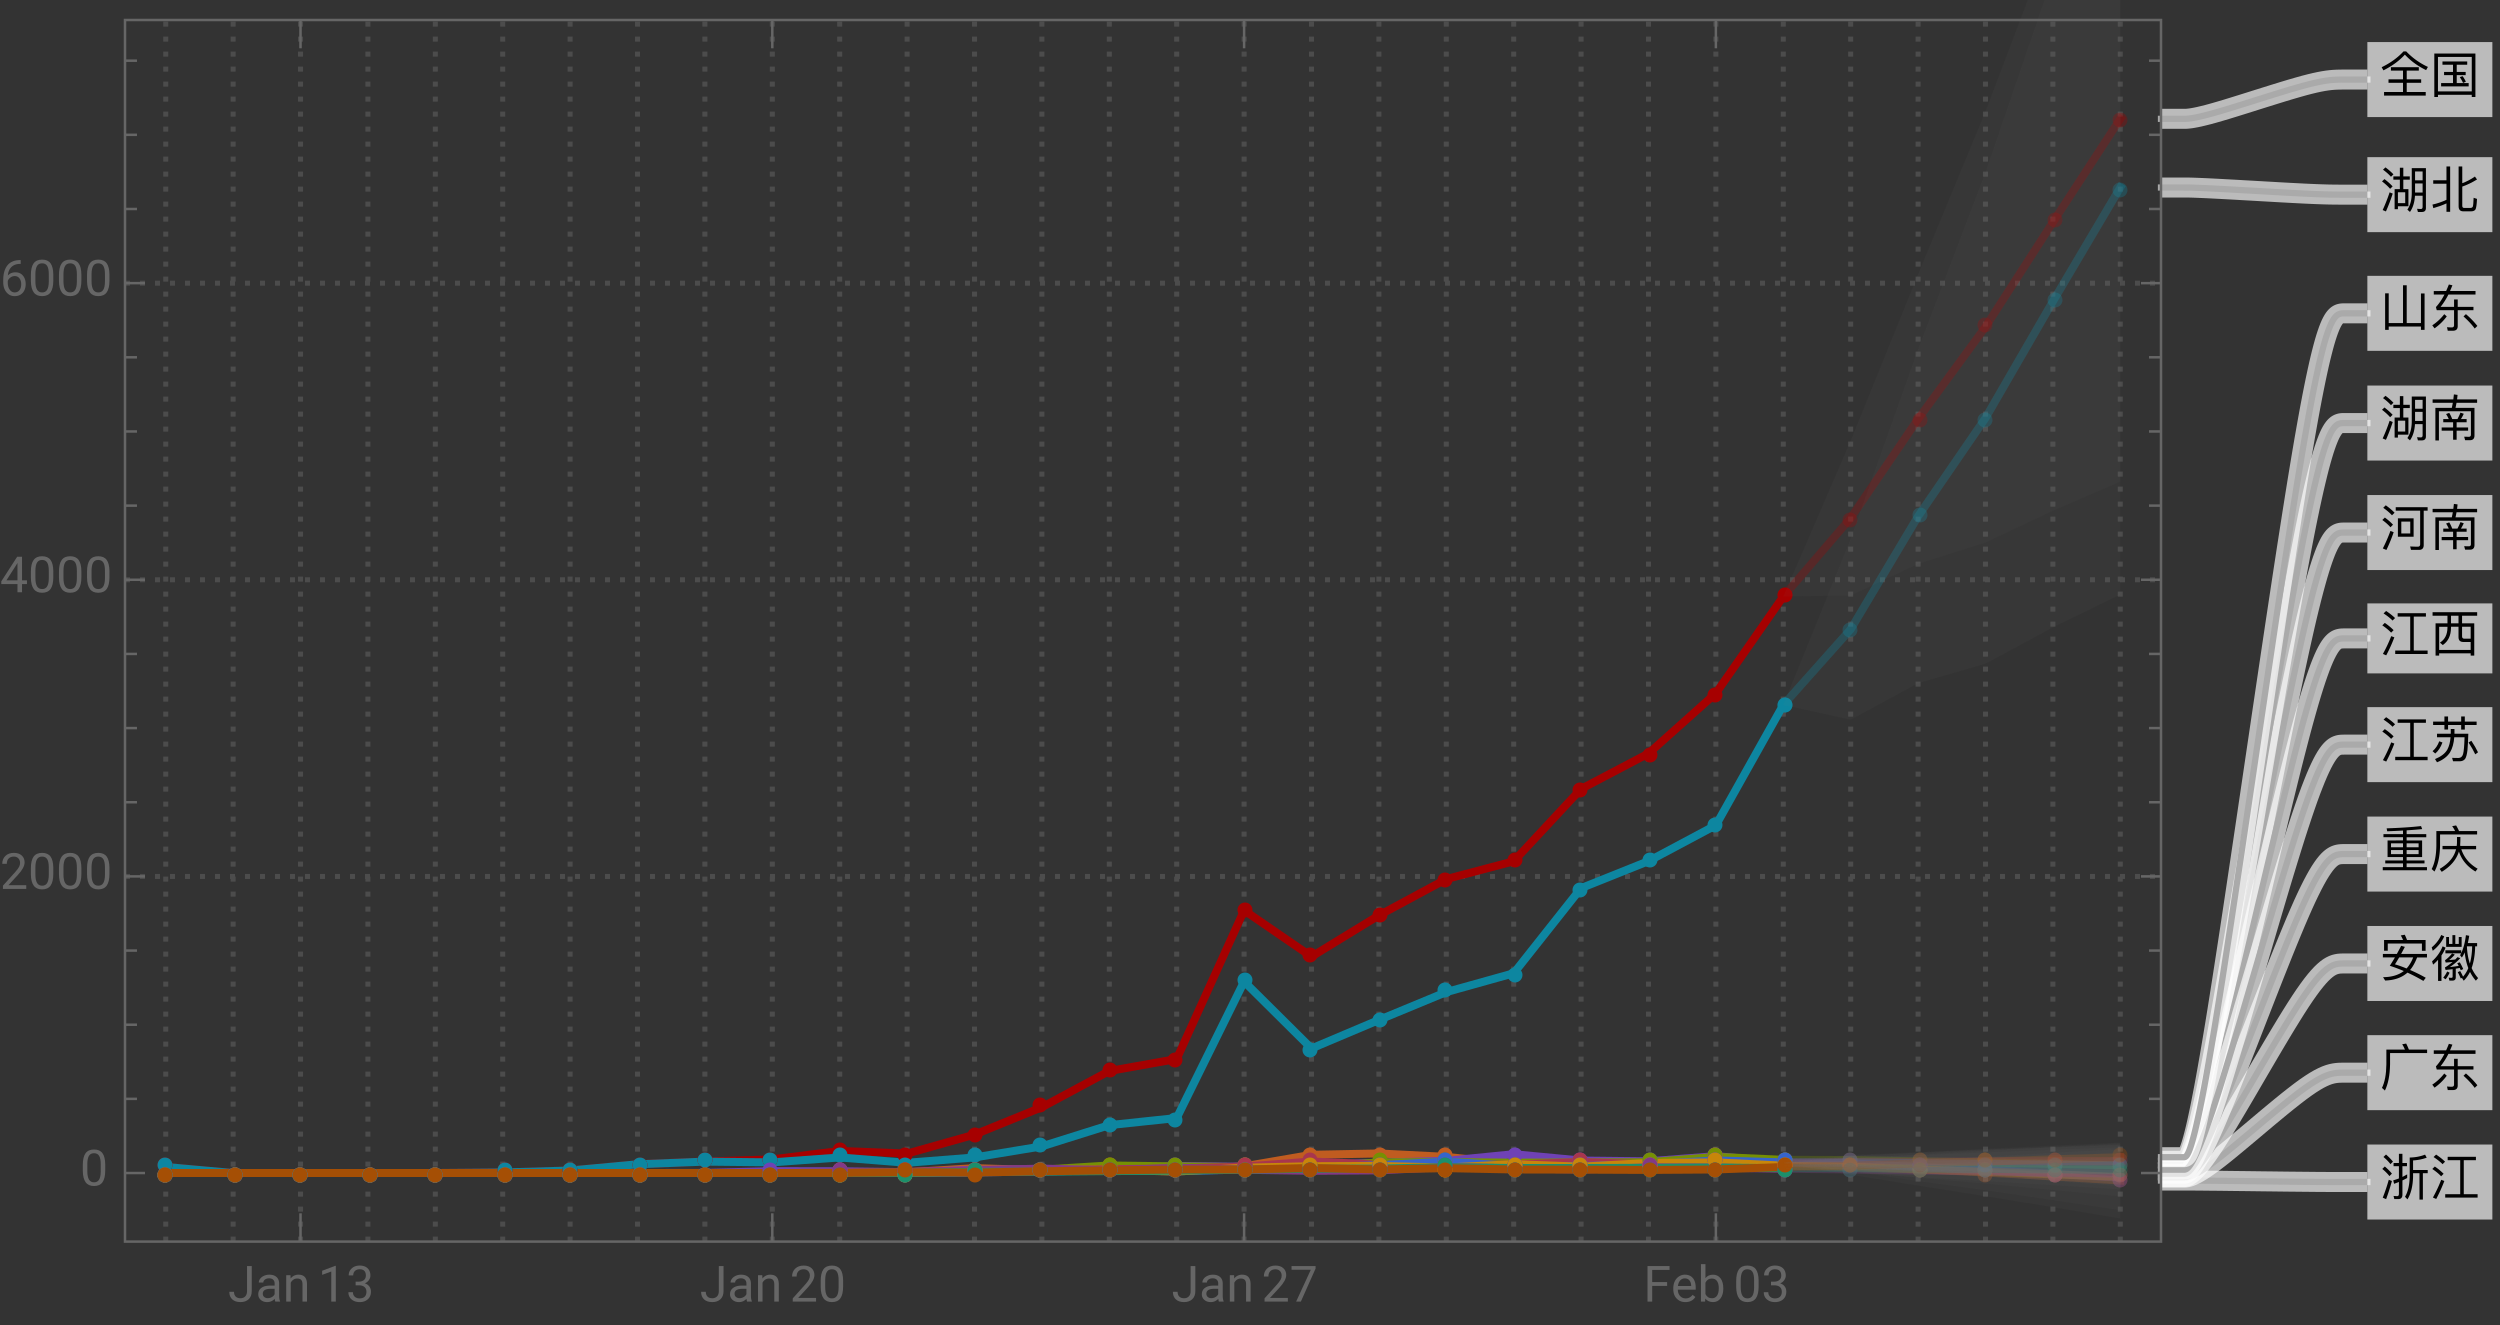 <svg xmlns="http://www.w3.org/2000/svg" xmlns:xlink="http://www.w3.org/1999/xlink" width="500pt" height="265pt" viewBox="0 0 500 265"><rect x="0" y="0" width="500" height="265" fill="#333333" stroke="none"/><defs><symbol overflow="visible" id="a"><path d="M4.738-8.14C3.578-6.88 2.121-5.82.36-4.97l.352.63C2.48-5.23 3.91-6.282 5-7.49c1.18 1.272 2.59 2.3 4.25 3.1l.36-.64a14.128 14.128 0 01-4.348-3.11zM2.211-4.98v.69h2.418v1.74H1.73v.69h2.9v1.848H.839V.7h8.333v-.71h-3.8v-1.85h2.89v-.692h-2.89V-4.29h2.417v-.691zm0 0"/></symbol><symbol overflow="visible" id="b"><path d="M2.52-6.121v.652h2.109v1.438h-1.79v.64h1.79v1.59H2.25v.66h5.512v-.66h-2.39v-1.59H7.16v-.64H5.371V-5.47H7.47v-.652zm6.59-1.59H.89V.98h.731V.55H8.38v.43h.73zM1.62-.129V-7.03h6.76v6.9zm4.93-3.05l-.57.19c.238.329.46.72.66 1.169l.558-.258A6.323 6.323 0 006.55-3.18zm0 0"/></symbol><symbol overflow="visible" id="c"><path d="M7.04-4.73h1.51v1.808H7.04zm1.51-.63H7.04v-1.78h1.51zM7.02-2.28h1.53v2.22c0 .278-.12.43-.35.43-.24 0-.49-.02-.759-.043l.168.64h.79C8.94.969 9.21.7 9.21.173V-7.8H6.379v5.082C6.359-1.422 6.07-.339 5.5.5l.52.46c.59-.839.921-1.92 1-3.241zm-5.9-5.67l-.492.46c.68.5 1.21.977 1.59 1.419l.5-.489A11.92 11.92 0 001.12-7.95zm-.2 2.34l-.491.46c.691.53 1.231 1.03 1.621 1.49l.5-.488c-.44-.48-.991-.973-1.628-1.461zm1.03 2.649A33.47 33.47 0 01.56.58l.652.28c.5-1.12.95-2.308 1.36-3.57zm3.762-.64H4.69V-5.5h1.297v-.648H4.691v-1.73H4v1.73H2.7v.648H4v1.898H2.95V.41h.66v-.59h2.1zM3.61-.801v-2.18h1.46V-.8zm0 0"/></symbol><symbol overflow="visible" id="d"><path d="M3.32-8.14v2.769H.672v.691H3.32v3.211c-.89.418-1.82.739-2.8.957L.69.2c.93-.258 1.809-.57 2.63-.949V.93h.738v-9.07zM8.22.84c.43 0 .73-.121.89-.36.16-.25.262-.96.32-2.128l-.679-.223c-.031 1.02-.09 1.61-.172 1.793C8.48.078 8.32.16 8.102.16h-1.25c-.25 0-.372-.148-.372-.43v-3.84c.93-.32 1.91-.788 2.95-1.421l-.418-.59c-.82.57-1.66 1.012-2.532 1.332v-3.352h-.73v7.98c0 .661.309 1 .941 1zm0 0"/></symbol><symbol overflow="visible" id="e"><path d="M1.23-8l-.511.488c.601.5 1.062.98 1.402 1.434l.5-.5A11.5 11.5 0 001.231-8zM.988-5.61l-.5.489c.602.5 1.082.98 1.422 1.441l.5-.5c-.379-.48-.86-.949-1.422-1.43zm.793 2.66A36.295 36.295 0 01.578.63l.672.293A42.328 42.328 0 002.41-2.71zm3.68-1.081c-.313.18-.633.351-.95.511v-2.152h.91V-6.3h-.91v-1.84H3.81v1.84H2.74v.63h1.07v2.452c-.368.14-.75.27-1.137.38l.168.69c.32-.113.64-.23.969-.363V-.16c0 .32-.11.48-.329.48C3.238.32 3 .3 2.738.281l.153.63h.808c.54 0 .813-.31.813-.911v-2.82c.316-.149.629-.309.949-.48zm3.578-3.95c-.91.36-1.93.56-3.07.583v3.847c-.047 1.7-.36 3.04-.938 4l.489.52c.699-1.13 1.07-2.64 1.12-4.52v-.71h1.282v5.28h.68v-5.28h.968v-.65H6.64v-1.91c1-.058 1.91-.25 2.731-.55zm0 0"/></symbol><symbol overflow="visible" id="f"><path d="M6.07-6.86v6.79h-3v.69h6.48v-.69H6.782v-6.79h2.43v-.68H3.559v.68zM1.25-7.987L.738-7.5c.762.5 1.364.98 1.801 1.43l.5-.5c-.48-.47-1.078-.942-1.789-1.418zM.988-5.602l-.5.493c.75.507 1.34 1 1.762 1.46l.5-.5A11.644 11.644 0 00.988-5.601zM2.27-2.949A28.672 28.672 0 01.61.6l.66.29a30.8 30.8 0 001.628-3.602zm0 0"/></symbol><symbol overflow="visible" id="g"><path d="M5.262-8.32l-.793.14c.203.32.39.68.55 1.07H1.302v2.93C1.28-2.16.98-.59.42.55l.59.528C1.662-.238 2-1.988 2.04-4.18v-2.242h7.41v-.687H5.81c-.18-.45-.36-.852-.547-1.211zm0 0"/></symbol><symbol overflow="visible" id="h"><path d="M.781-6.96v.698h2.14c-.53 1.024-1.1 1.852-1.71 2.512l.168.629h3.46v3c0 .293-.16.441-.468.441-.3 0-.61-.02-.941-.05l.148.71h1.043c.629 0 .95-.308.95-.921v-3.18h3.148v-.668H5.57v-1.48h-.73v1.48h-2.7a14.36 14.36 0 001.57-2.473h5.42v-.699h-5.1c.16-.367.32-.75.48-1.148l-.71-.16c-.18.46-.36.89-.551 1.308zM2.88-2.329A10.003 10.003 0 01.48-.102L.941.5C1.898-.18 2.72-.98 3.38-1.89zm4.33-.011l-.48.461c.95.86 1.7 1.66 2.238 2.419L9.5.02a16.925 16.925 0 00-2.29-2.36zm0 0"/></symbol><symbol overflow="visible" id="i"><path d="M1.18-7.95l-.508.5c.738.528 1.328 1.028 1.75 1.5l.52-.51c-.481-.5-1.063-.99-1.762-1.49zM1-5.5l-.512.488c.703.512 1.242 1 1.633 1.461l.508-.52C2.19-4.55 1.649-5.02 1-5.5zm1.11 2.68A30.368 30.368 0 01.59.68l.719.308A31.023 31.023 0 002.762-2.57zm1.062-4.75v.699h4.887V-.18c0 .34-.16.508-.48.508-.477 0-.99-.02-1.52-.047l.16.688h1.61c.62 0 .94-.328.94-.969v-6.871h.782v-.7zm.437 2.23v3.68H6.75v-3.68zm2.47 3.02h-1.79v-2.371h1.79zm0 0"/></symbol><symbol overflow="visible" id="j"><path d="M.55-7.23v.68h4.04c-.059.331-.13.671-.2 1.01H1.103V.989h.707v-5.847h6.4v4.68c0 .28-.14.429-.422.429L6.86.23l.192.7h.98c.59 0 .89-.32.89-.95v-5.52H5.13c.07-.32.14-.651.2-1.01h4.12v-.68H5.441c.04-.29.07-.59.098-.899l-.73-.101-.118 1zm3.33 2.69l-.64.24c.21.312.39.652.542 1.01H2.68v.63h1.968v1.05H2.36v.641h2.29V.84h.703V-.97h2.296v-.64H5.352v-1.05h2v-.63H6.21c.2-.32.39-.67.57-1.062l-.66-.238c-.18.461-.383.89-.601 1.3h-1.05a7.488 7.488 0 00-.59-1.25zm0 0"/></symbol><symbol overflow="visible" id="k"><path d="M.54-7.738v.699h2.98v1.527H1.14V.941h.72V.488h6.3v.453h.719v-6.453H6.44v-1.527h3.02v-.7zM1.86-.191v-4.637h1.66v.2C3.5-3.27 3-2.282 2.02-1.66l.558.488C3.66-1.898 4.211-3.05 4.23-4.629v-.2h1.5v2.067c0 .653.32.98.98.98h1.45v1.59zM4.23-7.04h1.5v1.527h-1.5zm2.211 2.21h1.72v2.388H6.897c-.308 0-.457-.16-.457-.47zm0 0"/></symbol><symbol overflow="visible" id="l"><path d="M9.148-7.191H5.43a9.89 9.89 0 00-.45-1.059l-.8.14c.172.282.32.579.46.919H.84v2.14h.738v-1.437H8.41v1.449h.738zM.602-4.411v.7h2.41c-.32.55-.66 1.11-1.024 1.672.934.3 1.864.648 2.801 1.05C3.73-.178 2.34.232.641.239l.418.672C2.922.852 4.399.328 5.519-.672A35.405 35.405 0 018.7.988L9.18.36a31.218 31.218 0 00-3.14-1.558c.531-.621 1-1.45 1.41-2.512h1.973v-.7H4.25c.238-.44.488-.91.75-1.41l-.738-.218a62.17 62.17 0 01-.864 1.629zm3.257.7H6.66c-.34.883-.78 1.621-1.32 2.211-.79-.328-1.559-.61-2.32-.828.261-.402.539-.863.84-1.383zm0 0"/></symbol><symbol overflow="visible" id="m"><path d="M2.27-8.2c-.4.93-1.032 1.76-1.9 2.482l.207.68c1.063-.84 1.82-1.8 2.3-2.883zm.28 2.27c-.44 1.121-1.14 2.121-2.109 3l.207.66a9.72 9.72 0 00.993-.968V.988h.68v-5.097c.327-.48.6-1 .82-1.551zm1.962-2.242v1.762h-.684V-7.8h-.566v1.972h3.09v-1.973h-.57v1.39H5.09v-1.76zM3.109-5.148v.617H6.25c-.07.133-.14.261-.21.383l.358.457c.211-.297.403-.637.57-1.02.122 1.14.36 2.191.723 3.133A5.9 5.9 0 016.641.129c-.18-.399-.38-.777-.582-1.117l-.48.226c.21.371.41.793.6 1.262L6.41.39l.36.56c.5-.49.92-1.08 1.26-1.77.31.64.701 1.23 1.17 1.76l.45-.52a7.733 7.733 0 01-1.297-2.01c.43-1.2.668-2.641.707-4.34h.39v-.65H7.59c.11-.452.2-.94.282-1.46l-.66-.121c-.18 1.45-.492 2.648-.941 3.59v-.578zm4.301-.743c0-.007 0-.02.012-.039H8.46C8.43-4.62 8.28-3.469 8-2.48c-.34-1-.531-2.141-.59-3.41zM3.46-.898A5.217 5.217 0 012.673.328l.469.344c.308-.383.578-.82.808-1.332zM5.98-2.73l-.511.171c.101.16.203.34.3.54-.597.097-1.199.18-1.789.238.801-.52 1.5-1.117 2.098-1.778l-.558-.21c-.141.16-.29.32-.45.48-.41.039-.82.07-1.218.098.418-.32.796-.68 1.136-1.09L4.441-4.5a7.02 7.02 0 01-1.41 1.352l.13.457c.46-.02.917-.059 1.39-.118-.473.399-.98.77-1.54 1.11l.13.488c.46-.039.93-.09 1.41-.148V.12c0 .16-.082.25-.223.25-.18 0-.367-.02-.558-.043l.128.594h.641c.422 0 .64-.223.64-.64v-1.743l.79-.148c.07.14.14.289.203.449l.5-.219c-.203-.48-.434-.93-.692-1.351zm0 0"/></symbol><symbol overflow="visible" id="n"><path d="M1.54-5.23v3.32h3.089v.691h-3.55v.578h3.55v.75H.579v.63h8.843v-.63h-4.07v-.75H8.93v-.578H5.352v-.691h3.097v-3.32H5.352v-.641h3.93v-.617h-3.93v-.762A73.97 73.97 0 008.46-7.5l-.223-.602c-1.988.223-4.289.372-6.886.454l.117.59c1.101-.044 2.152-.09 3.16-.153v.723H.719v.617h3.91v.64zm6.21 2.742H5.352v-.813H7.75zm-3.121 0H2.23v-.813h2.4zM2.23-3.86v-.79h2.4v.79zm3.122-.79H7.75v.79H5.352zm0 0"/></symbol><symbol overflow="visible" id="o"><path d="M2.531-4.129v.668h2.707C4.84-1.879 3.738-.57 1.961.461l.41.59C4.148-.031 5.301-1.38 5.81-3.012c.56 1.684 1.67 3.024 3.31 4l.43-.566C7.93-.5 6.84-1.801 6.289-3.461H9.25v-.668H6.102c-.024-.05-.032-.11-.043-.172.03-.46.05-1 .05-1.62h-.68c0 .28-.007.683-.007 1.202a19.6 19.6 0 01-.05.59zM5.25-8.23l-.79.14c.22.3.411.621.59.98H1.3v2.91C1.27-2.2.96-.628.36.489l.562.5C1.629-.309 2-2.039 2.039-4.199v-2.223h7.41v-.687H5.83a9.055 9.055 0 00-.58-1.121zm0 0"/></symbol><symbol overflow="visible" id="p"><path d="M8.3-3.27l-.562.348c.563.863 1.012 1.652 1.34 2.363l.55-.402c-.308-.66-.75-1.43-1.327-2.309zm-6.421.098c-.3.82-.738 1.48-1.34 1.98l.54.473c.6-.5 1.081-1.242 1.44-2.203zm2.3-2.45v.95H1.43v.703h2.712c-.082.98-.29 1.797-.653 2.48-.457.778-1.277 1.4-2.457 1.88l.399.64C2.64.551 3.512-.12 4.05-.98c.462-.782.731-1.77.829-2.989H6.94c-.05 1.719-.152 2.848-.3 3.367-.153.512-.461.774-.93.774-.402 0-.82-.012-1.262-.024l.192.68h1.418c.46-.027.793-.2 1.011-.508.2-.32.352-.898.45-1.718.082-.84.128-1.93.171-3.274H4.92v-.95zM.65-7.108v.687h2.26v.902h.73v-.902h2.622v.91h.726v-.91h2.364v-.687H6.988v-1.02h-.726v1.02H3.64v-1.02h-.73v1.02zm0 0"/></symbol><symbol overflow="visible" id="q"><path d="M8.219-6.469V-.55H5.37v-7.558h-.74V-.55H1.77V-6.5h-.718V.8h.719V.14H8.22v.67h.722v-7.28zm0 0"/></symbol><symbol overflow="visible" id="r"><path d="M3.805-7.11h.941v5.036c0 .68-.203 1.21-.613 1.597-.406.383-.953.575-1.633.575-.707 0-1.258-.18-1.648-.543-.395-.36-.594-.867-.594-1.516h.937c0 .406.114.723.336.95.223.23.547.343.969.343.387 0 .7-.121.941-.367.239-.246.36-.586.364-1.028zm0 0"/></symbol><symbol overflow="visible" id="s"><path d="M3.945 0c-.05-.105-.093-.29-.125-.555-.422.434-.922.653-1.507.653-.52 0-.946-.149-1.282-.442a1.438 1.438 0 01-.5-1.12c0-.552.211-.977.63-1.282.417-.305 1.007-.457 1.765-.457h.879v-.414c0-.317-.094-.567-.285-.754-.188-.188-.465-.281-.833-.281-.324 0-.593.082-.812.242-.219.164-.328.36-.328.59H.64c0-.262.093-.516.28-.762.188-.246.442-.441.763-.582.32-.145.671-.219 1.054-.219.61 0 1.086.153 1.434.457.344.305.523.727.535 1.258v2.434c0 .484.063.87.184 1.156V0zm-1.5-.688c.285 0 .555-.074.805-.218a1.35 1.35 0 00.555-.574v-1.083h-.711c-1.106 0-1.656.325-1.656.97 0 .284.093.507.28.663.188.16.43.243.727.243zm0 0"/></symbol><symbol overflow="visible" id="t"><path d="M1.54-5.281l.026.664a1.93 1.93 0 011.582-.766c1.118 0 1.68.633 1.692 1.89V0h-.902v-3.496c-.004-.379-.094-.664-.262-.844-.172-.183-.438-.273-.801-.273-.293 0-.55.078-.77.234a1.59 1.59 0 00-.52.613V0h-.9v-5.281zm0 0"/></symbol><symbol overflow="visible" id="u"><path d="M3.559 0h-.907v-6.02l-1.824.668v-.82l2.59-.973h.14zm0 0"/></symbol><symbol overflow="visible" id="v"><path d="M1.906-3.992h.676c.426-.008.762-.121 1.008-.34.242-.219.363-.512.363-.883 0-.832-.414-1.25-1.242-1.25-.39 0-.703.113-.938.336-.23.223-.347.516-.347.887H.523c0-.563.204-1.031.618-1.406.41-.372.933-.559 1.57-.559.672 0 1.195.176 1.578.531.379.356.57.848.57 1.48 0 .31-.101.61-.3.9a1.81 1.81 0 01-.817.648c.39.125.692.328.903.617.214.285.32.636.32 1.047 0 .64-.207 1.144-.625 1.52-.418.374-.957.562-1.625.562s-1.211-.18-1.63-.543c-.417-.36-.624-.836-.624-1.43h.906c0 .375.121.672.367.898.243.227.57.336.98.336.438 0 .77-.113 1-.34.231-.23.349-.554.349-.98 0-.414-.125-.734-.383-.953-.254-.223-.618-.336-1.098-.344h-.676zm0 0"/></symbol><symbol overflow="visible" id="w"><path d="M5.25 0H.59v-.648l2.46-2.735c.364-.414.618-.75.755-1.008.14-.257.21-.527.21-.804 0-.371-.113-.676-.34-.914-.222-.239-.523-.356-.898-.356-.449 0-.797.13-1.047.383-.25.254-.37.613-.37 1.066H.452c0-.652.211-1.183.633-1.586.422-.402.984-.605 1.691-.605.66 0 1.184.172 1.567.52.386.347.578.808.578 1.382 0 .703-.445 1.535-1.336 2.5L1.68-.738h3.57zm0 0"/></symbol><symbol overflow="visible" id="x"><path d="M5.047-3.031c0 1.058-.18 1.844-.54 2.36-.362.51-.925.769-1.694.769-.758 0-1.32-.25-1.684-.754C.766-1.16.574-1.91.562-2.91v-1.207c0-1.043.18-1.82.54-2.328.363-.508.93-.762 1.703-.762.765 0 1.328.246 1.687.734.36.489.547 1.246.555 2.27zm-.902-1.235c0-.765-.106-1.324-.32-1.675-.216-.348-.555-.524-1.02-.524-.465 0-.801.176-1.012.524-.211.347-.32.882-.328 1.605v1.445c0 .77.113 1.336.336 1.704.222.367.558.546 1.012.546.445 0 .777-.171.992-.515.218-.344.332-.89.34-1.633zm0 0"/></symbol><symbol overflow="visible" id="y"><path d="M5.18-6.602L2.234 0H1.29l2.934-6.367H.375v-.742H5.18zm0 0"/></symbol><symbol overflow="visible" id="z"><path d="M4.746-3.14H1.762V0H.824v-7.11H5.23v.774H1.762v2.43h2.984zm0 0"/></symbol><symbol overflow="visible" id="A"><path d="M2.875.098c-.715 0-1.297-.235-1.746-.707-.45-.47-.676-1.098-.676-1.887v-.164c0-.524.102-.992.3-1.406.2-.41.481-.735.84-.965.36-.235.75-.352 1.173-.352.687 0 1.218.227 1.601.68.38.453.57 1.101.57 1.945v.375H1.36c.012.52.164.942.454 1.262.292.32.664.48 1.113.48.316 0 .59-.062.808-.195.223-.129.414-.3.582-.516l.551.43c-.441.68-1.105 1.02-1.992 1.02zm-.11-4.739a1.21 1.21 0 00-.921.399c-.246.265-.399.64-.457 1.117H4.03v-.07c-.023-.457-.148-.813-.367-1.067-.223-.25-.523-.379-.898-.379zm0 0"/></symbol><symbol overflow="visible" id="B"><path d="M5.156-2.582c0 .809-.187 1.453-.554 1.945-.372.489-.872.735-1.497.735-.667 0-1.183-.235-1.546-.707L1.516 0H.684v-7.5h.902v2.797c.367-.453.867-.68 1.508-.68.64 0 1.148.246 1.511.73.368.485.551 1.15.551 1.993zm-.902-.106c0-.613-.121-1.09-.356-1.421-.238-.336-.582-.504-1.027-.504-.598 0-1.023.277-1.285.828V-1.5c.277.555.71.832 1.297.832.43 0 .77-.168 1.008-.504.242-.336.363-.84.363-1.516zm0 0"/></symbol><symbol overflow="visible" id="C"><path d="M4.406-2.387h.985v.739h-.985V0h-.91v-1.648H.258v-.536L3.44-7.109h.965zm-3.12 0h2.21v-3.488l-.105.195zm0 0"/></symbol><symbol overflow="visible" id="D"><path d="M4.137-7.113v.765h-.168c-.703.012-1.262.223-1.68.625-.414.403-.656.973-.723 1.703.375-.43.887-.644 1.536-.644.617 0 1.113.219 1.48.656.371.438.555 1 .555 1.688 0 .734-.2 1.32-.598 1.757-.398.442-.934.66-1.605.66-.68 0-1.23-.261-1.653-.784C.855-1.212.645-1.883.645-2.704v-.348c0-1.308.277-2.308.835-3 .56-.691 1.391-1.047 2.497-1.062zM2.949-3.91c-.308 0-.594.09-.855.277a1.446 1.446 0 00-.54.7v.331c0 .586.13 1.059.395 1.414.262.36.59.54.985.54.406 0 .726-.153.96-.45.231-.3.348-.691.348-1.175 0-.489-.117-.887-.351-1.188a1.14 1.14 0 00-.942-.45zm0 0"/></symbol></defs><path d="M33.145 248.32V4m13.48 244.32V4m13.477 244.32V4m13.48 244.32V4m13.481 244.32V4m13.48 244.32V4m13.48 244.32V4m13.481 244.32V4m13.476 244.32V4m13.48 244.32V4m13.481 244.32V4m13.481 244.32V4m13.48 244.32V4m13.477 244.32V4m13.481 244.32V4m13.48 244.32V4m13.48 244.32V4m13.48 244.32V4m13.477 244.32V4m13.481 244.32V4m13.48 244.32V4m13.481 244.32V4M329.7 248.32V4m13.476 244.32V4m13.48 244.32V4m13.481 244.32V4m13.48 244.32V4m13.481 244.32V4m13.48 244.32V4m13.477 244.32V4M25 175.281h407.2M25 115.953h407.2M25 56.629h407.2" fill="none" stroke="#666" stroke-opacity=".5" stroke-dasharray="1,2" stroke-miterlimit="3.25"/><path d="M356.656 119.309l13.48-15.704 13.481-19.804 13.48-18.426 13.481-20.926 13.477-20.683" fill="none" stroke-width="1.6" stroke-linecap="square" stroke="#a60000" stroke-opacity=".3" stroke-miterlimit="3.25"/><path d="M356.656 140.992l13.48-15.133 13.481-22.597 13.48-19.653 13.481-23.32L424.055 37.5" fill="none" stroke-width="1.6" stroke-linecap="square" stroke="#0d86a0" stroke-opacity=".3" stroke-miterlimit="3.25"/><path d="M356.656 232.648l13.48.426 13.481.735 13.48.699 13.481.777 13.477.82" fill="none" stroke-width="1.6" stroke-linecap="square" stroke="#c05c20" stroke-opacity=".3" stroke-miterlimit="3.25"/><path d="M356.656 232.441l13.48.215 13.481.774 13.48.586 13.481.754 13.477.75" fill="none" stroke-width="1.6" stroke-linecap="square" stroke="#6f42b5" stroke-opacity=".3" stroke-miterlimit="3.25"/><path d="M356.656 231.965l13.48.039 13.481.27 13.48.222 13.481.274 13.477.292" fill="none" stroke-width="1.6" stroke-linecap="square" stroke="#769003" stroke-opacity=".3" stroke-miterlimit="3.25"/><path d="M356.656 232.59l13.48-.207 13.481.004 13.48-.117 13.481-.032 13.477-.078" fill="none" stroke-width="1.6" stroke-linecap="square" stroke="#a8364d" stroke-opacity=".3" stroke-miterlimit="3.25"/><path d="M356.656 232.473l13.48-.008 13.481.156 13.48.125 13.481.156 13.477.168" fill="none" stroke-width="1.6" stroke-linecap="square" stroke="#3664cc" stroke-opacity=".3" stroke-miterlimit="3.25"/><path d="M356.656 233.125l13.48.27 13.481.523 13.48.43 13.481.527 13.477.516" fill="none" stroke-width="1.6" stroke-linecap="square" stroke="#c8860a" stroke-opacity=".3" stroke-miterlimit="3.25"/><path d="M356.656 233.746l13.48.149 13.481.21 13.48.192 13.481.219 13.477.218" fill="none" stroke-width="1.6" stroke-linecap="square" stroke="#833987" stroke-opacity=".3" stroke-miterlimit="3.25"/><path d="M356.656 233.629l13.48.016 13.481.09 13.48.05 13.481.082 13.477.074" fill="none" stroke-width="1.6" stroke-linecap="square" stroke="#1c8f6b" stroke-opacity=".3" stroke-miterlimit="3.25"/><path d="M356.656 233.39l13.48-.245 13.481-.47 13.48-.347 13.481-.469 13.477-.422" fill="none" stroke-width="1.6" stroke-linecap="square" stroke="#a54f05" stroke-opacity=".3" stroke-miterlimit="3.25"/><path d="M33.145 233.39l13.48 1.215h40.438l13.48-.117 13.48-.386 13.48-1.247 13.477-.562 13.48-.414 13.481-1.691 13.48.53 13.481-3.796 13.477-5.484 13.48-7.239 13.48-2.402 13.481-29.723 13.48 9.254 13.477-8.246 13.48-7.266 13.481-3.562 13.48-14.473 13.481-7.09 13.477-12.043 13.48-19.34" fill="none" stroke-width="1.6" stroke-linecap="square" stroke="#a60000" stroke-miterlimit="3.25"/><path d="M33.145 233.39l13.48 1.215h40.438l13.48-.117 13.48-.386 13.48-1.247 13.477-.53 13.48.148 13.481-.98 13.48 1.066 13.481-1.067 13.477-2.226 13.48-4.239 13.48-1.425 13.481-27.29 13.48 13.38 13.477-5.696 13.48-5.578 13.481-3.766 13.48-17.027 13.481-5.398 13.477-7.18 13.48-24.055" fill="none" stroke-width="1.6" stroke-linecap="square" stroke="#0d86a0" stroke-miterlimit="3.25"/><path d="M33.145 234.605H154.46l13.48-.148h13.48l13.481-.828 13.477.414 13.48-.684 13.48.536 13.481-.622 13.48-2.316 13.477-.266 13.48.684 13.481 1.39h13.48l13.481-.027 13.477-1.246 13.48 1.156" fill="none" stroke-width="1.6" stroke-linecap="square" stroke="#c05c20" stroke-miterlimit="3.25"/><path d="M33.145 234.605h94.359l13.476-.027 13.48-.355 13.481.027 13.48.18 13.481-.446 13.477-.12 13.48.148 13.48-.828 13.481.175 13.48-.324 13.477-.504 13.48-.355 13.481-1.336 13.48 1.273 13.481.149 13.477-1.035 13.48 1.214" fill="none" stroke-width="1.6" stroke-linecap="square" stroke="#6f42b5" stroke-miterlimit="3.25"/><path d="M33.145 234.605H154.46l13.48-.027 13.48-.09h13.481l13.477-.562 13.48-.832 13.48.18 13.481.148 13.48.058 13.477-1.007 13.48-.063 13.481.121 13.48-.031 13.481-.059 13.477-1.066 13.48.59" fill="none" stroke-width="1.6" stroke-linecap="square" stroke="#769003" stroke-miterlimit="3.25"/><path d="M33.145 234.605H154.46l13.48-.027 13.48-.207 13.481-.21 13.477-.118 13.48-.207 13.48-.149 13.481-.355 13.48-1.039 13.477.652 13.48.032 13.481-.063 13.48-.504 13.481.477 13.477-.414 13.48.117" fill="none" stroke-width="1.6" stroke-linecap="square" stroke="#a8364d" stroke-miterlimit="3.25"/><path d="M33.145 234.605H154.46l13.48-.058 13.48.031 13.481-.09 13.477-.207 13.48-.207 13.48.176 13.481-.355 13.48-.387 13.477-.473 13.48-.71 13.481.886h13.48l13.481-.356 13.477-.77 13.48.388" fill="none" stroke-width="1.6" stroke-linecap="square" stroke="#3664cc" stroke-miterlimit="3.25"/><path d="M33.145 234.605H167.94l13.48-.027 13.481-.387 13.477-.296 13.48.09 13.48.324 13.481-.77 13.48-.297 13.477-.058 13.48.324 13.481-.68 13.48.504 13.481-.742 13.477-.117 13.48.652" fill="none" stroke-width="1.6" stroke-linecap="square" stroke="#c8860a" stroke-miterlimit="3.25"/><path d="M33.145 234.605H154.46l13.48-.148 13.48.031 13.481-.414 13.477-.36 13.48.36 13.48-.508 13.481.387 13.48.207 13.477-.086 13.48-.683 13.481.265 13.48.239 13.481-.415 13.477.028 13.48.238" fill="none" stroke-width="1.6" stroke-linecap="square" stroke="#833987" stroke-miterlimit="3.25"/><path d="M33.145 234.605H167.94l13.48-.027 13.481-.207 13.477-.031 13.48-.117 13.48-.09 13.481-.207 13.48-.18 13.477-.031 13.48-.266 13.481.149h13.48l13.481-.032 13.477-.058 13.48.12" fill="none" stroke-width="1.6" stroke-linecap="square" stroke="#1c8f6b" stroke-miterlimit="3.25"/><path d="M33.145 234.605H154.46l13.48-.027 13.48-.121 13.481.059 13.477-.266 13.48-.176 13.48-.18h13.481l13.48-.296 13.477.297 13.48-.266 13.481.266 13.48.03 13.481.06 13.477-.09 13.48-.504" fill="none" stroke-width="1.6" stroke-linecap="square" stroke="#a54f05" stroke-miterlimit="3.25"/><path d="M358.492 119c0-.395-.156-.777-.437-1.055a1.483 1.483 0 00-1.055-.437 1.49 1.49 0 00-1.055 2.547 1.49 1.49 0 002.11 0c.28-.278.437-.66.437-1.055zm13-15c0-.395-.156-.777-.437-1.055a1.483 1.483 0 00-1.055-.437 1.49 1.49 0 00-1.055 2.547 1.49 1.49 0 002.11 0c.28-.278.437-.66.437-1.055zm14-20c0-.395-.156-.777-.437-1.055a1.483 1.483 0 00-1.055-.437 1.49 1.49 0 00-1.055 2.547 1.49 1.49 0 002.11 0c.28-.278.437-.66.437-1.055zm13-19c0-.395-.156-.777-.437-1.055a1.483 1.483 0 00-1.055-.437 1.49 1.49 0 00-1.055 2.547 1.49 1.49 0 002.11 0c.28-.278.437-.66.437-1.055zm14-21c0-.395-.156-.777-.437-1.055a1.483 1.483 0 00-1.055-.437 1.49 1.49 0 00-1.055 2.547 1.49 1.49 0 002.11 0c.28-.278.437-.66.437-1.055zm13-20c0-.395-.156-.777-.437-1.055a1.483 1.483 0 00-1.055-.437 1.49 1.49 0 00-1.055 2.547 1.49 1.49 0 002.11 0c.28-.278.437-.66.437-1.055zm0 0" fill-rule="evenodd" fill="#a60000" fill-opacity=".3"/><path d="M358.492 141c0-.395-.156-.777-.437-1.055a1.483 1.483 0 00-1.055-.437 1.49 1.49 0 00-1.055 2.547 1.49 1.49 0 002.11 0c.28-.278.437-.66.437-1.055zm13-15c0-.395-.156-.777-.437-1.055a1.483 1.483 0 00-1.055-.437 1.49 1.49 0 00-1.055 2.547 1.49 1.49 0 002.11 0c.28-.278.437-.66.437-1.055zm14-23c0-.395-.156-.777-.437-1.055a1.483 1.483 0 00-1.055-.437 1.49 1.49 0 00-1.055 2.547 1.49 1.49 0 002.11 0c.28-.278.437-.66.437-1.055zm13-19c0-.395-.156-.777-.437-1.055a1.483 1.483 0 00-1.055-.437 1.49 1.49 0 00-1.055 2.547 1.49 1.49 0 002.11 0c.28-.278.437-.66.437-1.055zm14-24c0-.395-.156-.777-.437-1.055a1.483 1.483 0 00-1.055-.437 1.49 1.49 0 00-1.055 2.547 1.49 1.49 0 002.11 0c.28-.278.437-.66.437-1.055zm13-22c0-.395-.156-.777-.437-1.055a1.483 1.483 0 00-1.055-.437 1.49 1.49 0 00-1.055 2.547 1.49 1.49 0 002.11 0c.28-.278.437-.66.437-1.055zm0 0" fill-rule="evenodd" fill="#0d86a0" fill-opacity=".3"/><path d="M358.492 233c0-.395-.156-.777-.437-1.055a1.483 1.483 0 00-1.055-.437 1.49 1.49 0 00-1.055 2.547 1.49 1.49 0 002.11 0c.28-.278.437-.66.437-1.055zm13 0c0-.395-.156-.777-.437-1.055a1.483 1.483 0 00-1.055-.437 1.49 1.49 0 00-1.055 2.547 1.49 1.49 0 002.11 0c.28-.278.437-.66.437-1.055zm14 1c0-.395-.156-.777-.437-1.055a1.483 1.483 0 00-1.055-.437 1.49 1.49 0 00-1.055 2.547 1.49 1.49 0 002.11 0c.28-.278.437-.66.437-1.055zm13 1c0-.395-.156-.777-.437-1.055a1.483 1.483 0 00-1.055-.437 1.49 1.49 0 00-1.055 2.547 1.49 1.49 0 002.11 0c.28-.278.437-.66.437-1.055zm14 0c0-.395-.156-.777-.437-1.055a1.483 1.483 0 00-1.055-.437 1.49 1.49 0 00-1.055 2.547 1.49 1.49 0 002.11 0c.28-.278.437-.66.437-1.055zm13 1c0-.395-.156-.777-.437-1.055a1.483 1.483 0 00-1.055-.437 1.49 1.49 0 00-1.055 2.547 1.49 1.49 0 002.11 0c.28-.278.437-.66.437-1.055zm0 0" fill-rule="evenodd" fill="#c05c20" fill-opacity=".3"/><path d="M358.492 232c0-.395-.156-.777-.437-1.055a1.483 1.483 0 00-1.055-.437 1.49 1.49 0 00-1.055 2.547 1.49 1.49 0 002.11 0c.28-.278.437-.66.437-1.055zm13 1c0-.395-.156-.777-.437-1.055a1.483 1.483 0 00-1.055-.437 1.49 1.49 0 00-1.055 2.547 1.49 1.49 0 002.11 0c.28-.278.437-.66.437-1.055zm14 0c0-.395-.156-.777-.437-1.055a1.483 1.483 0 00-1.055-.437 1.49 1.49 0 00-1.055 2.547 1.49 1.49 0 002.11 0c.28-.278.437-.66.437-1.055zm13 1c0-.395-.156-.777-.437-1.055a1.483 1.483 0 00-1.055-.437 1.49 1.49 0 00-1.055 2.547 1.49 1.49 0 002.11 0c.28-.278.437-.66.437-1.055zm14 1c0-.395-.156-.777-.437-1.055a1.483 1.483 0 00-1.055-.437 1.49 1.49 0 00-1.055 2.547 1.49 1.49 0 002.11 0c.28-.278.437-.66.437-1.055zm13 1c0-.395-.156-.777-.437-1.055a1.483 1.483 0 00-1.055-.437 1.49 1.49 0 00-1.055 2.547 1.49 1.49 0 002.11 0c.28-.278.437-.66.437-1.055zm0 0" fill-rule="evenodd" fill="#6f42b5" fill-opacity=".3"/><path d="M358.492 232c0-.395-.156-.777-.437-1.055a1.483 1.483 0 00-1.055-.437 1.49 1.49 0 00-1.055 2.547 1.49 1.49 0 002.11 0c.28-.278.437-.66.437-1.055zm13 0c0-.395-.156-.777-.437-1.055a1.483 1.483 0 00-1.055-.437 1.49 1.49 0 00-1.055 2.547 1.49 1.49 0 002.11 0c.28-.278.437-.66.437-1.055zm14 0c0-.395-.156-.777-.437-1.055a1.483 1.483 0 00-1.055-.437 1.49 1.49 0 00-1.055 2.547 1.49 1.49 0 002.11 0c.28-.278.437-.66.437-1.055zm13 0c0-.395-.156-.777-.437-1.055a1.483 1.483 0 00-1.055-.437 1.49 1.49 0 00-1.055 2.547 1.49 1.49 0 002.11 0c.28-.278.437-.66.437-1.055zm14 1c0-.395-.156-.777-.437-1.055a1.483 1.483 0 00-1.055-.437 1.49 1.49 0 00-1.055 2.547 1.49 1.49 0 002.11 0c.28-.278.437-.66.437-1.055zm13 0c0-.395-.156-.777-.437-1.055a1.483 1.483 0 00-1.055-.437 1.49 1.49 0 00-1.055 2.547 1.49 1.49 0 002.11 0c.28-.278.437-.66.437-1.055zm0 0" fill-rule="evenodd" fill="#769003" fill-opacity=".3"/><path d="M358.492 233c0-.395-.156-.777-.437-1.055a1.483 1.483 0 00-1.055-.437 1.49 1.49 0 00-1.055 2.547 1.49 1.49 0 002.11 0c.28-.278.437-.66.437-1.055zm13-1c0-.395-.156-.777-.437-1.055a1.483 1.483 0 00-1.055-.437 1.49 1.49 0 00-1.055 2.547 1.49 1.49 0 002.11 0c.28-.278.437-.66.437-1.055zm14 0c0-.395-.156-.777-.437-1.055a1.483 1.483 0 00-1.055-.437 1.49 1.49 0 00-1.055 2.547 1.49 1.49 0 002.11 0c.28-.278.437-.66.437-1.055zm13 0c0-.395-.156-.777-.437-1.055a1.483 1.483 0 00-1.055-.437 1.49 1.49 0 00-1.055 2.547 1.49 1.49 0 002.11 0c.28-.278.437-.66.437-1.055zm14 0c0-.395-.156-.777-.437-1.055a1.483 1.483 0 00-1.055-.437 1.49 1.49 0 00-1.055 2.547 1.49 1.49 0 002.11 0c.28-.278.437-.66.437-1.055zm13 0c0-.395-.156-.777-.437-1.055a1.483 1.483 0 00-1.055-.437 1.49 1.49 0 00-1.055 2.547 1.49 1.49 0 002.11 0c.28-.278.437-.66.437-1.055zm0 0" fill-rule="evenodd" fill="#a8364d" fill-opacity=".3"/><path d="M358.492 232c0-.395-.156-.777-.437-1.055a1.483 1.483 0 00-1.055-.437 1.49 1.49 0 00-1.055 2.547 1.49 1.49 0 002.11 0c.28-.278.437-.66.437-1.055zm13 0c0-.395-.156-.777-.437-1.055a1.483 1.483 0 00-1.055-.437 1.49 1.49 0 00-1.055 2.547 1.49 1.49 0 002.11 0c.28-.278.437-.66.437-1.055zm14 1c0-.395-.156-.777-.437-1.055a1.483 1.483 0 00-1.055-.437 1.49 1.49 0 00-1.055 2.547 1.49 1.49 0 002.11 0c.28-.278.437-.66.437-1.055zm13 0c0-.395-.156-.777-.437-1.055a1.483 1.483 0 00-1.055-.437 1.49 1.49 0 00-1.055 2.547 1.49 1.49 0 002.11 0c.28-.278.437-.66.437-1.055zm14 0c0-.395-.156-.777-.437-1.055a1.483 1.483 0 00-1.055-.437 1.49 1.49 0 00-1.055 2.547 1.49 1.49 0 002.11 0c.28-.278.437-.66.437-1.055zm13 0c0-.395-.156-.777-.437-1.055a1.483 1.483 0 00-1.055-.437 1.49 1.49 0 00-1.055 2.547 1.49 1.49 0 002.11 0c.28-.278.437-.66.437-1.055zm0 0" fill-rule="evenodd" fill="#3664cc" fill-opacity=".3"/><path d="M358.492 233c0-.395-.156-.777-.437-1.055a1.483 1.483 0 00-1.055-.437 1.49 1.49 0 00-1.055 2.547 1.49 1.49 0 002.11 0c.28-.278.437-.66.437-1.055zm13 0c0-.395-.156-.777-.437-1.055a1.483 1.483 0 00-1.055-.437 1.49 1.49 0 00-1.055 2.547 1.49 1.49 0 002.11 0c.28-.278.437-.66.437-1.055zm14 1c0-.395-.156-.777-.437-1.055a1.483 1.483 0 00-1.055-.437 1.49 1.49 0 00-1.055 2.547 1.49 1.49 0 002.11 0c.28-.278.437-.66.437-1.055zm13 0c0-.395-.156-.777-.437-1.055a1.483 1.483 0 00-1.055-.437 1.49 1.49 0 00-1.055 2.547 1.49 1.49 0 002.11 0c.28-.278.437-.66.437-1.055zm14 1c0-.395-.156-.777-.437-1.055a1.483 1.483 0 00-1.055-.437 1.49 1.49 0 00-1.055 2.547 1.49 1.49 0 002.11 0c.28-.278.437-.66.437-1.055zm13 0c0-.395-.156-.777-.437-1.055a1.483 1.483 0 00-1.055-.437 1.49 1.49 0 00-1.055 2.547 1.49 1.49 0 002.11 0c.28-.278.437-.66.437-1.055zm0 0" fill-rule="evenodd" fill="#c8860a" fill-opacity=".3"/><path d="M358.492 234c0-.395-.156-.777-.437-1.055a1.483 1.483 0 00-1.055-.437 1.49 1.49 0 00-1.055 2.547 1.49 1.49 0 002.11 0c.28-.278.437-.66.437-1.055zm13 0c0-.395-.156-.777-.437-1.055a1.483 1.483 0 00-1.055-.437 1.49 1.49 0 00-1.055 2.547 1.49 1.49 0 002.11 0c.28-.278.437-.66.437-1.055zm14 0c0-.395-.156-.777-.437-1.055a1.483 1.483 0 00-1.055-.437 1.49 1.49 0 00-1.055 2.547 1.49 1.49 0 002.11 0c.28-.278.437-.66.437-1.055zm13 0c0-.395-.156-.777-.437-1.055a1.483 1.483 0 00-1.055-.437 1.49 1.49 0 00-1.055 2.547 1.49 1.49 0 002.11 0c.28-.278.437-.66.437-1.055zm14 1c0-.395-.156-.777-.437-1.055a1.483 1.483 0 00-1.055-.437 1.49 1.49 0 00-1.055 2.547 1.49 1.49 0 002.11 0c.28-.278.437-.66.437-1.055zm13 0c0-.395-.156-.777-.437-1.055a1.483 1.483 0 00-1.055-.437 1.49 1.49 0 00-1.055 2.547 1.49 1.49 0 002.11 0c.28-.278.437-.66.437-1.055zm0 0" fill-rule="evenodd" fill="#833987" fill-opacity=".3"/><path d="M358.492 234c0-.395-.156-.777-.437-1.055a1.483 1.483 0 00-1.055-.437 1.49 1.49 0 00-1.055 2.547 1.49 1.49 0 002.11 0c.28-.278.437-.66.437-1.055zm13 0c0-.395-.156-.777-.437-1.055a1.483 1.483 0 00-1.055-.437 1.49 1.49 0 00-1.055 2.547 1.49 1.49 0 002.11 0c.28-.278.437-.66.437-1.055zm14 0c0-.395-.156-.777-.437-1.055a1.483 1.483 0 00-1.055-.437 1.49 1.49 0 00-1.055 2.547 1.49 1.49 0 002.11 0c.28-.278.437-.66.437-1.055zm13 0c0-.395-.156-.777-.437-1.055a1.483 1.483 0 00-1.055-.437 1.49 1.49 0 00-1.055 2.547 1.49 1.49 0 002.11 0c.28-.278.437-.66.437-1.055zm14 0c0-.395-.156-.777-.437-1.055a1.483 1.483 0 00-1.055-.437 1.49 1.49 0 00-1.055 2.547 1.49 1.49 0 002.11 0c.28-.278.437-.66.437-1.055zm13 0c0-.395-.156-.777-.437-1.055a1.483 1.483 0 00-1.055-.437 1.49 1.49 0 00-1.055 2.547 1.49 1.49 0 002.11 0c.28-.278.437-.66.437-1.055zm0 0" fill-rule="evenodd" fill="#1c8f6b" fill-opacity=".3"/><path d="M358.492 233c0-.395-.156-.777-.437-1.055a1.483 1.483 0 00-1.055-.437 1.49 1.49 0 00-1.055 2.547 1.49 1.49 0 002.11 0c.28-.278.437-.66.437-1.055zm13 0c0-.395-.156-.777-.437-1.055a1.483 1.483 0 00-1.055-.437 1.49 1.49 0 00-1.055 2.547 1.49 1.49 0 002.11 0c.28-.278.437-.66.437-1.055zm14 0c0-.395-.156-.777-.437-1.055a1.483 1.483 0 00-1.055-.437 1.49 1.49 0 00-1.055 2.547 1.49 1.49 0 002.11 0c.28-.278.437-.66.437-1.055zm13-1c0-.395-.156-.777-.437-1.055a1.483 1.483 0 00-1.055-.437 1.49 1.49 0 00-1.055 2.547 1.49 1.49 0 002.11 0c.28-.278.437-.66.437-1.055zm14 0c0-.395-.156-.777-.437-1.055a1.483 1.483 0 00-1.055-.437 1.49 1.49 0 00-1.055 2.547 1.49 1.49 0 002.11 0c.28-.278.437-.66.437-1.055zm13-1c0-.395-.156-.777-.437-1.055a1.483 1.483 0 00-1.055-.437 1.49 1.49 0 00-1.055 2.547 1.49 1.49 0 002.11 0c.28-.278.437-.66.437-1.055zm0 0" fill-rule="evenodd" fill="#a54f05" fill-opacity=".3"/><path d="M34.492 233c0-.395-.156-.777-.437-1.055a1.483 1.483 0 00-1.055-.437 1.49 1.49 0 00-1.055 2.547 1.49 1.49 0 002.11 0c.28-.278.437-.66.437-1.055zm14 2c0-.395-.156-.777-.437-1.055a1.483 1.483 0 00-1.055-.437 1.49 1.49 0 00-1.055 2.547 1.49 1.49 0 002.11 0c.28-.278.437-.66.437-1.055zm13 0c0-.395-.156-.777-.437-1.055a1.483 1.483 0 00-1.055-.437 1.49 1.49 0 00-1.055 2.547 1.49 1.49 0 002.11 0c.28-.278.437-.66.437-1.055zm14 0c0-.395-.156-.777-.437-1.055a1.483 1.483 0 00-1.055-.437 1.49 1.49 0 00-1.055 2.547 1.49 1.49 0 002.11 0c.28-.278.437-.66.437-1.055zm13 0c0-.395-.156-.777-.437-1.055a1.483 1.483 0 00-1.055-.437 1.49 1.49 0 00-1.055 2.547 1.49 1.49 0 002.11 0c.28-.278.437-.66.437-1.055zm14-1c0-.395-.156-.777-.437-1.055a1.483 1.483 0 00-1.055-.437 1.49 1.49 0 00-1.055 2.547 1.49 1.49 0 002.11 0c.28-.278.437-.66.437-1.055zm13 0c0-.395-.156-.777-.437-1.055a1.483 1.483 0 00-1.055-.437 1.49 1.49 0 00-1.055 2.547 1.49 1.49 0 002.11 0c.28-.278.437-.66.437-1.055zm14-1c0-.395-.156-.777-.437-1.055a1.483 1.483 0 00-1.055-.437 1.49 1.49 0 00-1.055 2.547 1.49 1.49 0 002.11 0c.28-.278.437-.66.437-1.055zm13-1c0-.395-.156-.777-.437-1.055a1.483 1.483 0 00-1.055-.437 1.49 1.49 0 00-1.055 2.547 1.49 1.49 0 002.11 0c.28-.278.437-.66.437-1.055zm13 0c0-.395-.156-.777-.437-1.055a1.483 1.483 0 00-1.055-.437 1.49 1.49 0 00-1.055 2.547 1.49 1.49 0 002.11 0c.28-.278.437-.66.437-1.055zm14-2c0-.395-.156-.777-.437-1.055a1.483 1.483 0 00-1.055-.437 1.49 1.49 0 00-1.055 2.547 1.49 1.49 0 002.11 0c.28-.278.437-.66.437-1.055zm13 1c0-.395-.156-.777-.437-1.055a1.483 1.483 0 00-1.055-.437 1.49 1.49 0 00-1.055 2.547 1.49 1.49 0 002.11 0c.28-.278.437-.66.437-1.055zm14-4c0-.395-.156-.777-.437-1.055a1.483 1.483 0 00-1.055-.437 1.49 1.49 0 00-1.055 2.547 1.49 1.49 0 002.11 0c.28-.278.437-.66.437-1.055zm13-6c0-.395-.156-.777-.437-1.055a1.483 1.483 0 00-1.055-.437 1.49 1.49 0 00-1.055 2.547 1.49 1.49 0 002.11 0c.28-.278.437-.66.437-1.055zm14-7c0-.395-.156-.777-.437-1.055a1.483 1.483 0 00-1.055-.437 1.49 1.49 0 00-1.055 2.547 1.49 1.49 0 002.11 0c.28-.278.437-.66.437-1.055zm13-2c0-.395-.156-.777-.437-1.055a1.483 1.483 0 00-1.055-.437 1.49 1.49 0 00-1.055 2.547 1.49 1.49 0 002.11 0c.28-.278.437-.66.437-1.055zm14-30c0-.395-.156-.777-.437-1.055a1.483 1.483 0 00-1.055-.437 1.49 1.49 0 00-1.055 2.547 1.49 1.49 0 002.11 0c.28-.278.437-.66.437-1.055zm13 9c0-.395-.156-.777-.437-1.055a1.483 1.483 0 00-1.055-.437 1.49 1.49 0 00-1.055 2.547 1.49 1.49 0 002.11 0c.28-.278.437-.66.437-1.055zm14-8c0-.395-.156-.777-.437-1.055a1.483 1.483 0 00-1.055-.437 1.49 1.49 0 00-1.055 2.547 1.49 1.49 0 002.11 0c.28-.278.437-.66.437-1.055zm13-7c0-.395-.156-.777-.437-1.055a1.483 1.483 0 00-1.055-.437 1.49 1.49 0 00-1.055 2.547 1.49 1.49 0 002.11 0c.28-.278.437-.66.437-1.055zm14-4c0-.395-.156-.777-.437-1.055a1.483 1.483 0 00-1.055-.437 1.49 1.49 0 00-1.055 2.547 1.49 1.49 0 002.11 0c.28-.278.437-.66.437-1.055zm13-14c0-.395-.156-.777-.437-1.055a1.483 1.483 0 00-1.055-.437 1.49 1.49 0 00-1.055 2.547 1.49 1.49 0 002.11 0c.28-.278.437-.66.437-1.055zm14-7c0-.395-.156-.777-.437-1.055a1.483 1.483 0 00-1.055-.437 1.49 1.49 0 00-1.055 2.547 1.49 1.49 0 002.11 0c.28-.278.437-.66.437-1.055zm13-12c0-.395-.156-.777-.437-1.055a1.483 1.483 0 00-1.055-.437 1.49 1.49 0 00-1.055 2.547 1.49 1.49 0 002.11 0c.28-.278.437-.66.437-1.055zm14-20c0-.395-.156-.777-.437-1.055a1.483 1.483 0 00-1.055-.437 1.49 1.49 0 00-1.055 2.547 1.49 1.49 0 002.11 0c.28-.278.437-.66.437-1.055zm0 0" fill-rule="evenodd" fill="#a60000"/><path d="M34.492 233c0-.395-.156-.777-.437-1.055a1.483 1.483 0 00-1.055-.437 1.49 1.49 0 00-1.055 2.547 1.49 1.49 0 002.11 0c.28-.278.437-.66.437-1.055zm14 2c0-.395-.156-.777-.437-1.055a1.483 1.483 0 00-1.055-.437 1.49 1.49 0 00-1.055 2.547 1.49 1.49 0 002.11 0c.28-.278.437-.66.437-1.055zm13 0c0-.395-.156-.777-.437-1.055a1.483 1.483 0 00-1.055-.437 1.49 1.49 0 00-1.055 2.547 1.49 1.49 0 002.11 0c.28-.278.437-.66.437-1.055zm14 0c0-.395-.156-.777-.437-1.055a1.483 1.483 0 00-1.055-.437 1.49 1.49 0 00-1.055 2.547 1.49 1.49 0 002.11 0c.28-.278.437-.66.437-1.055zm13 0c0-.395-.156-.777-.437-1.055a1.483 1.483 0 00-1.055-.437 1.49 1.49 0 00-1.055 2.547 1.49 1.49 0 002.11 0c.28-.278.437-.66.437-1.055zm14-1c0-.395-.156-.777-.437-1.055a1.483 1.483 0 00-1.055-.437 1.49 1.49 0 00-1.055 2.547 1.49 1.49 0 002.11 0c.28-.278.437-.66.437-1.055zm13 0c0-.395-.156-.777-.437-1.055a1.483 1.483 0 00-1.055-.437 1.49 1.49 0 00-1.055 2.547 1.49 1.49 0 002.11 0c.28-.278.437-.66.437-1.055zm14-1c0-.395-.156-.777-.437-1.055a1.483 1.483 0 00-1.055-.437 1.49 1.49 0 00-1.055 2.547 1.49 1.49 0 002.11 0c.28-.278.437-.66.437-1.055zm13-1c0-.395-.156-.777-.437-1.055a1.483 1.483 0 00-1.055-.437 1.49 1.49 0 00-1.055 2.547 1.49 1.49 0 002.11 0c.28-.278.437-.66.437-1.055zm13 0c0-.395-.156-.777-.437-1.055a1.483 1.483 0 00-1.055-.437 1.49 1.49 0 00-1.055 2.547 1.49 1.49 0 002.11 0c.28-.278.437-.66.437-1.055zm14-1c0-.395-.156-.777-.437-1.055a1.483 1.483 0 00-1.055-.437 1.49 1.49 0 00-1.055 2.547 1.49 1.49 0 002.11 0c.28-.278.437-.66.437-1.055zm13 2c0-.395-.156-.777-.437-1.055a1.483 1.483 0 00-1.055-.437 1.49 1.49 0 00-1.055 2.547 1.49 1.49 0 002.11 0c.28-.278.437-.66.437-1.055zm14-2c0-.395-.156-.777-.437-1.055a1.483 1.483 0 00-1.055-.437 1.49 1.49 0 00-1.055 2.547 1.49 1.49 0 002.11 0c.28-.278.437-.66.437-1.055zm13-2c0-.395-.156-.777-.437-1.055a1.483 1.483 0 00-1.055-.437 1.49 1.49 0 00-1.055 2.547 1.49 1.49 0 002.11 0c.28-.278.437-.66.437-1.055zm14-4c0-.395-.156-.777-.437-1.055a1.483 1.483 0 00-1.055-.437 1.49 1.49 0 00-1.055 2.547 1.49 1.49 0 002.11 0c.28-.278.437-.66.437-1.055zm13-1c0-.395-.156-.777-.437-1.055a1.483 1.483 0 00-1.055-.437 1.49 1.49 0 00-1.055 2.547 1.49 1.49 0 002.11 0c.28-.278.437-.66.437-1.055zm14-28c0-.395-.156-.777-.437-1.055a1.483 1.483 0 00-1.055-.437 1.49 1.49 0 00-1.055 2.547 1.49 1.49 0 002.11 0c.28-.278.437-.66.437-1.055zm13 14c0-.395-.156-.777-.437-1.055a1.483 1.483 0 00-1.055-.437 1.49 1.49 0 00-1.055 2.547 1.49 1.49 0 002.11 0c.28-.278.437-.66.437-1.055zm14-6c0-.395-.156-.777-.437-1.055a1.483 1.483 0 00-1.055-.437 1.49 1.49 0 00-1.055 2.547 1.49 1.49 0 002.11 0c.28-.278.437-.66.437-1.055zm13-6c0-.395-.156-.777-.437-1.055a1.483 1.483 0 00-1.055-.437 1.49 1.49 0 00-1.055 2.547 1.49 1.49 0 002.11 0c.28-.278.437-.66.437-1.055zm14-3c0-.395-.156-.777-.437-1.055a1.483 1.483 0 00-1.055-.437 1.49 1.49 0 00-1.055 2.547 1.49 1.49 0 002.11 0c.28-.278.437-.66.437-1.055zm13-17c0-.395-.156-.777-.437-1.055a1.483 1.483 0 00-1.055-.437 1.49 1.49 0 00-1.055 2.547 1.49 1.49 0 002.11 0c.28-.278.437-.66.437-1.055zm14-6c0-.395-.156-.777-.437-1.055a1.483 1.483 0 00-1.055-.437 1.49 1.49 0 00-1.055 2.547 1.49 1.49 0 002.11 0c.28-.278.437-.66.437-1.055zm13-7c0-.395-.156-.777-.437-1.055a1.483 1.483 0 00-1.055-.437 1.49 1.49 0 00-1.055 2.547 1.49 1.49 0 002.11 0c.28-.278.437-.66.437-1.055zm14-24c0-.395-.156-.777-.437-1.055a1.483 1.483 0 00-1.055-.437 1.49 1.49 0 00-1.055 2.547 1.49 1.49 0 002.11 0c.28-.278.437-.66.437-1.055zm0 0" fill-rule="evenodd" fill="#0d86a0"/><path d="M34.492 235c0-.395-.156-.777-.437-1.055a1.483 1.483 0 00-1.055-.437 1.49 1.49 0 00-1.055 2.547 1.49 1.49 0 002.11 0c.28-.278.437-.66.437-1.055zm14 0c0-.395-.156-.777-.437-1.055a1.483 1.483 0 00-1.055-.437 1.49 1.49 0 00-1.055 2.547 1.49 1.49 0 002.11 0c.28-.278.437-.66.437-1.055zm13 0c0-.395-.156-.777-.437-1.055a1.483 1.483 0 00-1.055-.437 1.49 1.49 0 00-1.055 2.547 1.49 1.49 0 002.11 0c.28-.278.437-.66.437-1.055zm14 0c0-.395-.156-.777-.437-1.055a1.483 1.483 0 00-1.055-.437 1.49 1.49 0 00-1.055 2.547 1.49 1.49 0 002.11 0c.28-.278.437-.66.437-1.055zm13 0c0-.395-.156-.777-.437-1.055a1.483 1.483 0 00-1.055-.437 1.49 1.49 0 00-1.055 2.547 1.49 1.49 0 002.11 0c.28-.278.437-.66.437-1.055zm14 0c0-.395-.156-.777-.437-1.055a1.483 1.483 0 00-1.055-.437 1.49 1.49 0 00-1.055 2.547 1.49 1.49 0 002.11 0c.28-.278.437-.66.437-1.055zm13 0c0-.395-.156-.777-.437-1.055a1.483 1.483 0 00-1.055-.437 1.49 1.49 0 00-1.055 2.547 1.49 1.49 0 002.11 0c.28-.278.437-.66.437-1.055zm14 0c0-.395-.156-.777-.437-1.055a1.483 1.483 0 00-1.055-.437 1.49 1.49 0 00-1.055 2.547 1.49 1.49 0 002.11 0c.28-.278.437-.66.437-1.055zm13 0c0-.395-.156-.777-.437-1.055a1.483 1.483 0 00-1.055-.437 1.49 1.49 0 00-1.055 2.547 1.49 1.49 0 002.11 0c.28-.278.437-.66.437-1.055zm13 0c0-.395-.156-.777-.437-1.055a1.483 1.483 0 00-1.055-.437 1.49 1.49 0 00-1.055 2.547 1.49 1.49 0 002.11 0c.28-.278.437-.66.437-1.055zm14-1c0-.395-.156-.777-.437-1.055a1.483 1.483 0 00-1.055-.437 1.49 1.49 0 00-1.055 2.547 1.49 1.49 0 002.11 0c.28-.278.437-.66.437-1.055zm13 0c0-.395-.156-.777-.437-1.055a1.483 1.483 0 00-1.055-.437 1.49 1.49 0 00-1.055 2.547 1.49 1.49 0 002.11 0c.28-.278.437-.66.437-1.055zm14 0c0-.395-.156-.777-.437-1.055a1.483 1.483 0 00-1.055-.437 1.49 1.49 0 00-1.055 2.547 1.49 1.49 0 002.11 0c.28-.278.437-.66.437-1.055zm13 0c0-.395-.156-.777-.437-1.055a1.483 1.483 0 00-1.055-.437 1.49 1.49 0 00-1.055 2.547 1.49 1.49 0 002.11 0c.28-.278.437-.66.437-1.055zm14-1c0-.395-.156-.777-.437-1.055a1.483 1.483 0 00-1.055-.437 1.49 1.49 0 00-1.055 2.547 1.49 1.49 0 002.11 0c.28-.278.437-.66.437-1.055zm13 1c0-.395-.156-.777-.437-1.055a1.483 1.483 0 00-1.055-.437 1.49 1.49 0 00-1.055 2.547 1.49 1.49 0 002.11 0c.28-.278.437-.66.437-1.055zm14-1c0-.395-.156-.777-.437-1.055a1.483 1.483 0 00-1.055-.437 1.49 1.49 0 00-1.055 2.547 1.49 1.49 0 002.11 0c.28-.278.437-.66.437-1.055zm13-2c0-.395-.156-.777-.437-1.055a1.483 1.483 0 00-1.055-.437 1.49 1.49 0 00-1.055 2.547 1.49 1.49 0 002.11 0c.28-.278.437-.66.437-1.055zm14 0c0-.395-.156-.777-.437-1.055a1.483 1.483 0 00-1.055-.437 1.49 1.49 0 00-1.055 2.547 1.49 1.49 0 002.11 0c.28-.278.437-.66.437-1.055zm13 0c0-.395-.156-.777-.437-1.055a1.483 1.483 0 00-1.055-.437 1.49 1.49 0 00-1.055 2.547 1.49 1.49 0 002.11 0c.28-.278.437-.66.437-1.055zm14 2c0-.395-.156-.777-.437-1.055a1.483 1.483 0 00-1.055-.437 1.49 1.49 0 00-1.055 2.547 1.49 1.49 0 002.11 0c.28-.278.437-.66.437-1.055zm13 0c0-.395-.156-.777-.437-1.055a1.483 1.483 0 00-1.055-.437 1.49 1.49 0 00-1.055 2.547 1.49 1.49 0 002.11 0c.28-.278.437-.66.437-1.055zm14 0c0-.395-.156-.777-.437-1.055a1.483 1.483 0 00-1.055-.437 1.49 1.49 0 00-1.055 2.547 1.49 1.49 0 002.11 0c.28-.278.437-.66.437-1.055zm13-2c0-.395-.156-.777-.437-1.055a1.483 1.483 0 00-1.055-.437 1.49 1.49 0 00-1.055 2.547 1.49 1.49 0 002.11 0c.28-.278.437-.66.437-1.055zm14 2c0-.395-.156-.777-.437-1.055a1.483 1.483 0 00-1.055-.437 1.49 1.49 0 00-1.055 2.547 1.49 1.49 0 002.11 0c.28-.278.437-.66.437-1.055zm0 0" fill-rule="evenodd" fill="#c05c20"/><path d="M34.492 235c0-.395-.156-.777-.437-1.055a1.483 1.483 0 00-1.055-.437 1.49 1.49 0 00-1.055 2.547 1.49 1.49 0 002.11 0c.28-.278.437-.66.437-1.055zm14 0c0-.395-.156-.777-.437-1.055a1.483 1.483 0 00-1.055-.437 1.49 1.49 0 00-1.055 2.547 1.49 1.49 0 002.11 0c.28-.278.437-.66.437-1.055zm13 0c0-.395-.156-.777-.437-1.055a1.483 1.483 0 00-1.055-.437 1.49 1.49 0 00-1.055 2.547 1.49 1.49 0 002.11 0c.28-.278.437-.66.437-1.055zm14 0c0-.395-.156-.777-.437-1.055a1.483 1.483 0 00-1.055-.437 1.49 1.49 0 00-1.055 2.547 1.49 1.49 0 002.11 0c.28-.278.437-.66.437-1.055zm13 0c0-.395-.156-.777-.437-1.055a1.483 1.483 0 00-1.055-.437 1.49 1.49 0 00-1.055 2.547 1.49 1.49 0 002.11 0c.28-.278.437-.66.437-1.055zm14 0c0-.395-.156-.777-.437-1.055a1.483 1.483 0 00-1.055-.437 1.49 1.49 0 00-1.055 2.547 1.49 1.49 0 002.11 0c.28-.278.437-.66.437-1.055zm13 0c0-.395-.156-.777-.437-1.055a1.483 1.483 0 00-1.055-.437 1.49 1.49 0 00-1.055 2.547 1.49 1.49 0 002.11 0c.28-.278.437-.66.437-1.055zm14 0c0-.395-.156-.777-.437-1.055a1.483 1.483 0 00-1.055-.437 1.49 1.49 0 00-1.055 2.547 1.49 1.49 0 002.11 0c.28-.278.437-.66.437-1.055zm13 0c0-.395-.156-.777-.437-1.055a1.483 1.483 0 00-1.055-.437 1.49 1.49 0 00-1.055 2.547 1.49 1.49 0 002.11 0c.28-.278.437-.66.437-1.055zm13-1c0-.395-.156-.777-.437-1.055a1.483 1.483 0 00-1.055-.437 1.49 1.49 0 00-1.055 2.547 1.49 1.49 0 002.11 0c.28-.278.437-.66.437-1.055zm14 0c0-.395-.156-.777-.437-1.055a1.483 1.483 0 00-1.055-.437 1.49 1.49 0 00-1.055 2.547 1.49 1.49 0 002.11 0c.28-.278.437-.66.437-1.055zm13 0c0-.395-.156-.777-.437-1.055a1.483 1.483 0 00-1.055-.437 1.49 1.49 0 00-1.055 2.547 1.49 1.49 0 002.11 0c.28-.278.437-.66.437-1.055zm14 0c0-.395-.156-.777-.437-1.055a1.483 1.483 0 00-1.055-.437 1.49 1.49 0 00-1.055 2.547 1.49 1.49 0 002.11 0c.28-.278.437-.66.437-1.055zm13 0c0-.395-.156-.777-.437-1.055a1.483 1.483 0 00-1.055-.437 1.49 1.49 0 00-1.055 2.547 1.49 1.49 0 002.11 0c.28-.278.437-.66.437-1.055zm14 0c0-.395-.156-.777-.437-1.055a1.483 1.483 0 00-1.055-.437 1.49 1.49 0 00-1.055 2.547 1.49 1.49 0 002.11 0c.28-.278.437-.66.437-1.055zm13-1c0-.395-.156-.777-.437-1.055a1.483 1.483 0 00-1.055-.437 1.49 1.49 0 00-1.055 2.547 1.49 1.49 0 002.11 0c.28-.278.437-.66.437-1.055zm14 0c0-.395-.156-.777-.437-1.055a1.483 1.483 0 00-1.055-.437 1.49 1.49 0 00-1.055 2.547 1.49 1.49 0 002.11 0c.28-.278.437-.66.437-1.055zm13 0c0-.395-.156-.777-.437-1.055a1.483 1.483 0 00-1.055-.437 1.49 1.49 0 00-1.055 2.547 1.49 1.49 0 002.11 0c.28-.278.437-.66.437-1.055zm14 0c0-.395-.156-.777-.437-1.055a1.483 1.483 0 00-1.055-.437 1.49 1.49 0 00-1.055 2.547 1.49 1.49 0 002.11 0c.28-.278.437-.66.437-1.055zm13-1c0-.395-.156-.777-.437-1.055a1.483 1.483 0 00-1.055-.437 1.49 1.49 0 00-1.055 2.547 1.49 1.49 0 002.11 0c.28-.278.437-.66.437-1.055zm14-1c0-.395-.156-.777-.437-1.055a1.483 1.483 0 00-1.055-.437 1.49 1.49 0 00-1.055 2.547 1.49 1.49 0 002.11 0c.28-.278.437-.66.437-1.055zm13 1c0-.395-.156-.777-.437-1.055a1.483 1.483 0 00-1.055-.437 1.49 1.49 0 00-1.055 2.547 1.49 1.49 0 002.11 0c.28-.278.437-.66.437-1.055zm14 0c0-.395-.156-.777-.437-1.055a1.483 1.483 0 00-1.055-.437 1.49 1.49 0 00-1.055 2.547 1.49 1.49 0 002.11 0c.28-.278.437-.66.437-1.055zm13-1c0-.395-.156-.777-.437-1.055a1.483 1.483 0 00-1.055-.437 1.49 1.49 0 00-1.055 2.547 1.49 1.49 0 002.11 0c.28-.278.437-.66.437-1.055zm14 1c0-.395-.156-.777-.437-1.055a1.483 1.483 0 00-1.055-.437 1.49 1.49 0 00-1.055 2.547 1.49 1.49 0 002.11 0c.28-.278.437-.66.437-1.055zm0 0" fill-rule="evenodd" fill="#6f42b5"/><path d="M34.492 235c0-.395-.156-.777-.437-1.055a1.483 1.483 0 00-1.055-.437 1.49 1.49 0 00-1.055 2.547 1.49 1.49 0 002.11 0c.28-.278.437-.66.437-1.055zm14 0c0-.395-.156-.777-.437-1.055a1.483 1.483 0 00-1.055-.437 1.49 1.49 0 00-1.055 2.547 1.49 1.49 0 002.11 0c.28-.278.437-.66.437-1.055zm13 0c0-.395-.156-.777-.437-1.055a1.483 1.483 0 00-1.055-.437 1.49 1.49 0 00-1.055 2.547 1.49 1.49 0 002.11 0c.28-.278.437-.66.437-1.055zm14 0c0-.395-.156-.777-.437-1.055a1.483 1.483 0 00-1.055-.437 1.49 1.49 0 00-1.055 2.547 1.49 1.49 0 002.11 0c.28-.278.437-.66.437-1.055zm13 0c0-.395-.156-.777-.437-1.055a1.483 1.483 0 00-1.055-.437 1.49 1.49 0 00-1.055 2.547 1.49 1.49 0 002.11 0c.28-.278.437-.66.437-1.055zm14 0c0-.395-.156-.777-.437-1.055a1.483 1.483 0 00-1.055-.437 1.49 1.49 0 00-1.055 2.547 1.49 1.49 0 002.11 0c.28-.278.437-.66.437-1.055zm13 0c0-.395-.156-.777-.437-1.055a1.483 1.483 0 00-1.055-.437 1.49 1.49 0 00-1.055 2.547 1.49 1.49 0 002.11 0c.28-.278.437-.66.437-1.055zm14 0c0-.395-.156-.777-.437-1.055a1.483 1.483 0 00-1.055-.437 1.49 1.49 0 00-1.055 2.547 1.49 1.49 0 002.11 0c.28-.278.437-.66.437-1.055zm13 0c0-.395-.156-.777-.437-1.055a1.483 1.483 0 00-1.055-.437 1.49 1.49 0 00-1.055 2.547 1.49 1.49 0 002.11 0c.28-.278.437-.66.437-1.055zm13 0c0-.395-.156-.777-.437-1.055a1.483 1.483 0 00-1.055-.437 1.49 1.49 0 00-1.055 2.547 1.49 1.49 0 002.11 0c.28-.278.437-.66.437-1.055zm14 0c0-.395-.156-.777-.437-1.055a1.483 1.483 0 00-1.055-.437 1.49 1.49 0 00-1.055 2.547 1.49 1.49 0 002.11 0c.28-.278.437-.66.437-1.055zm13-1c0-.395-.156-.777-.437-1.055a1.483 1.483 0 00-1.055-.437 1.49 1.49 0 00-1.055 2.547 1.49 1.49 0 002.11 0c.28-.278.437-.66.437-1.055zm14 0c0-.395-.156-.777-.437-1.055a1.483 1.483 0 00-1.055-.437 1.49 1.49 0 00-1.055 2.547 1.49 1.49 0 002.11 0c.28-.278.437-.66.437-1.055zm13 0c0-.395-.156-.777-.437-1.055a1.483 1.483 0 00-1.055-.437 1.49 1.49 0 00-1.055 2.547 1.49 1.49 0 002.11 0c.28-.278.437-.66.437-1.055zm14-1c0-.395-.156-.777-.437-1.055a1.483 1.483 0 00-1.055-.437 1.49 1.49 0 00-1.055 2.547 1.49 1.49 0 002.11 0c.28-.278.437-.66.437-1.055zm13 0c0-.395-.156-.777-.437-1.055a1.483 1.483 0 00-1.055-.437 1.49 1.49 0 00-1.055 2.547 1.49 1.49 0 002.11 0c.28-.278.437-.66.437-1.055zm14 0c0-.395-.156-.777-.437-1.055a1.483 1.483 0 00-1.055-.437 1.49 1.49 0 00-1.055 2.547 1.49 1.49 0 002.11 0c.28-.278.437-.66.437-1.055zm13 0c0-.395-.156-.777-.437-1.055a1.483 1.483 0 00-1.055-.437 1.49 1.49 0 00-1.055 2.547 1.49 1.49 0 002.11 0c.28-.278.437-.66.437-1.055zm14-1c0-.395-.156-.777-.437-1.055a1.483 1.483 0 00-1.055-.437 1.49 1.49 0 00-1.055 2.547 1.49 1.49 0 002.11 0c.28-.278.437-.66.437-1.055zm13 0c0-.395-.156-.777-.437-1.055a1.483 1.483 0 00-1.055-.437 1.49 1.49 0 00-1.055 2.547 1.49 1.49 0 002.11 0c.28-.278.437-.66.437-1.055zm14 1c0-.395-.156-.777-.437-1.055a1.483 1.483 0 00-1.055-.437 1.49 1.49 0 00-1.055 2.547 1.49 1.49 0 002.11 0c.28-.278.437-.66.437-1.055zm13 0c0-.395-.156-.777-.437-1.055a1.483 1.483 0 00-1.055-.437 1.49 1.49 0 00-1.055 2.547 1.49 1.49 0 002.11 0c.28-.278.437-.66.437-1.055zm14-1c0-.395-.156-.777-.437-1.055a1.483 1.483 0 00-1.055-.437 1.49 1.49 0 00-1.055 2.547 1.49 1.49 0 002.11 0c.28-.278.437-.66.437-1.055zm13-1c0-.395-.156-.777-.437-1.055a1.483 1.483 0 00-1.055-.437 1.49 1.49 0 00-1.055 2.547 1.49 1.49 0 002.11 0c.28-.278.437-.66.437-1.055zm14 1c0-.395-.156-.777-.437-1.055a1.483 1.483 0 00-1.055-.437 1.49 1.49 0 00-1.055 2.547 1.49 1.49 0 002.11 0c.28-.278.437-.66.437-1.055zm0 0" fill-rule="evenodd" fill="#769003"/><path d="M34.492 235c0-.395-.156-.777-.437-1.055a1.483 1.483 0 00-1.055-.437 1.49 1.49 0 00-1.055 2.547 1.49 1.49 0 002.11 0c.28-.278.437-.66.437-1.055zm14 0c0-.395-.156-.777-.437-1.055a1.483 1.483 0 00-1.055-.437 1.49 1.49 0 00-1.055 2.547 1.49 1.49 0 002.11 0c.28-.278.437-.66.437-1.055zm13 0c0-.395-.156-.777-.437-1.055a1.483 1.483 0 00-1.055-.437 1.49 1.49 0 00-1.055 2.547 1.49 1.49 0 002.11 0c.28-.278.437-.66.437-1.055zm14 0c0-.395-.156-.777-.437-1.055a1.483 1.483 0 00-1.055-.437 1.49 1.49 0 00-1.055 2.547 1.49 1.49 0 002.11 0c.28-.278.437-.66.437-1.055zm13 0c0-.395-.156-.777-.437-1.055a1.483 1.483 0 00-1.055-.437 1.49 1.49 0 00-1.055 2.547 1.49 1.49 0 002.11 0c.28-.278.437-.66.437-1.055zm14 0c0-.395-.156-.777-.437-1.055a1.483 1.483 0 00-1.055-.437 1.49 1.49 0 00-1.055 2.547 1.49 1.49 0 002.11 0c.28-.278.437-.66.437-1.055zm13 0c0-.395-.156-.777-.437-1.055a1.483 1.483 0 00-1.055-.437 1.49 1.49 0 00-1.055 2.547 1.49 1.49 0 002.11 0c.28-.278.437-.66.437-1.055zm14 0c0-.395-.156-.777-.437-1.055a1.483 1.483 0 00-1.055-.437 1.49 1.49 0 00-1.055 2.547 1.49 1.49 0 002.11 0c.28-.278.437-.66.437-1.055zm13 0c0-.395-.156-.777-.437-1.055a1.483 1.483 0 00-1.055-.437 1.49 1.49 0 00-1.055 2.547 1.49 1.49 0 002.11 0c.28-.278.437-.66.437-1.055zm13 0c0-.395-.156-.777-.437-1.055a1.483 1.483 0 00-1.055-.437 1.49 1.49 0 00-1.055 2.547 1.49 1.49 0 002.11 0c.28-.278.437-.66.437-1.055zm14 0c0-.395-.156-.777-.437-1.055a1.483 1.483 0 00-1.055-.437 1.49 1.49 0 00-1.055 2.547 1.49 1.49 0 002.11 0c.28-.278.437-.66.437-1.055zm13-1c0-.395-.156-.777-.437-1.055a1.483 1.483 0 00-1.055-.437 1.49 1.49 0 00-1.055 2.547 1.49 1.49 0 002.11 0c.28-.278.437-.66.437-1.055zm14 0c0-.395-.156-.777-.437-1.055a1.483 1.483 0 00-1.055-.437 1.49 1.49 0 00-1.055 2.547 1.49 1.49 0 002.11 0c.28-.278.437-.66.437-1.055zm13 0c0-.395-.156-.777-.437-1.055a1.483 1.483 0 00-1.055-.437 1.49 1.49 0 00-1.055 2.547 1.49 1.49 0 002.11 0c.28-.278.437-.66.437-1.055zm14 0c0-.395-.156-.777-.437-1.055a1.483 1.483 0 00-1.055-.437 1.49 1.49 0 00-1.055 2.547 1.49 1.49 0 002.11 0c.28-.278.437-.66.437-1.055zm13 0c0-.395-.156-.777-.437-1.055a1.483 1.483 0 00-1.055-.437 1.49 1.49 0 00-1.055 2.547 1.49 1.49 0 002.11 0c.28-.278.437-.66.437-1.055zm14-1c0-.395-.156-.777-.437-1.055a1.483 1.483 0 00-1.055-.437 1.49 1.49 0 00-1.055 2.547 1.49 1.49 0 002.11 0c.28-.278.437-.66.437-1.055zm13-1c0-.395-.156-.777-.437-1.055a1.483 1.483 0 00-1.055-.437 1.49 1.49 0 00-1.055 2.547 1.49 1.49 0 002.11 0c.28-.278.437-.66.437-1.055zm14 1c0-.395-.156-.777-.437-1.055a1.483 1.483 0 00-1.055-.437 1.49 1.49 0 00-1.055 2.547 1.49 1.49 0 002.11 0c.28-.278.437-.66.437-1.055zm13 0c0-.395-.156-.777-.437-1.055a1.483 1.483 0 00-1.055-.437 1.49 1.49 0 00-1.055 2.547 1.49 1.49 0 002.11 0c.28-.278.437-.66.437-1.055zm14 0c0-.395-.156-.777-.437-1.055a1.483 1.483 0 00-1.055-.437 1.49 1.49 0 00-1.055 2.547 1.49 1.49 0 002.11 0c.28-.278.437-.66.437-1.055zm13-1c0-.395-.156-.777-.437-1.055a1.483 1.483 0 00-1.055-.437 1.49 1.49 0 00-1.055 2.547 1.49 1.49 0 002.11 0c.28-.278.437-.66.437-1.055zm14 1c0-.395-.156-.777-.437-1.055a1.483 1.483 0 00-1.055-.437 1.49 1.49 0 00-1.055 2.547 1.49 1.49 0 002.11 0c.28-.278.437-.66.437-1.055zm13-1c0-.395-.156-.777-.437-1.055a1.483 1.483 0 00-1.055-.437 1.49 1.49 0 00-1.055 2.547 1.49 1.49 0 002.11 0c.28-.278.437-.66.437-1.055zm14 1c0-.395-.156-.777-.437-1.055a1.483 1.483 0 00-1.055-.437 1.49 1.49 0 00-1.055 2.547 1.49 1.49 0 002.11 0c.28-.278.437-.66.437-1.055zm0 0" fill-rule="evenodd" fill="#a8364d"/><path d="M34.492 235c0-.395-.156-.777-.437-1.055a1.483 1.483 0 00-1.055-.437 1.49 1.49 0 00-1.055 2.547 1.49 1.49 0 002.11 0c.28-.278.437-.66.437-1.055zm14 0c0-.395-.156-.777-.437-1.055a1.483 1.483 0 00-1.055-.437 1.49 1.49 0 00-1.055 2.547 1.49 1.49 0 002.11 0c.28-.278.437-.66.437-1.055zm13 0c0-.395-.156-.777-.437-1.055a1.483 1.483 0 00-1.055-.437 1.49 1.49 0 00-1.055 2.547 1.49 1.49 0 002.11 0c.28-.278.437-.66.437-1.055zm14 0c0-.395-.156-.777-.437-1.055a1.483 1.483 0 00-1.055-.437 1.49 1.49 0 00-1.055 2.547 1.49 1.49 0 002.11 0c.28-.278.437-.66.437-1.055zm13 0c0-.395-.156-.777-.437-1.055a1.483 1.483 0 00-1.055-.437 1.49 1.49 0 00-1.055 2.547 1.49 1.49 0 002.11 0c.28-.278.437-.66.437-1.055zm14 0c0-.395-.156-.777-.437-1.055a1.483 1.483 0 00-1.055-.437 1.49 1.49 0 00-1.055 2.547 1.49 1.49 0 002.11 0c.28-.278.437-.66.437-1.055zm13 0c0-.395-.156-.777-.437-1.055a1.483 1.483 0 00-1.055-.437 1.49 1.49 0 00-1.055 2.547 1.49 1.49 0 002.11 0c.28-.278.437-.66.437-1.055zm14 0c0-.395-.156-.777-.437-1.055a1.483 1.483 0 00-1.055-.437 1.49 1.49 0 00-1.055 2.547 1.49 1.49 0 002.11 0c.28-.278.437-.66.437-1.055zm13 0c0-.395-.156-.777-.437-1.055a1.483 1.483 0 00-1.055-.437 1.49 1.49 0 00-1.055 2.547 1.49 1.49 0 002.11 0c.28-.278.437-.66.437-1.055zm13 0c0-.395-.156-.777-.437-1.055a1.483 1.483 0 00-1.055-.437 1.49 1.49 0 00-1.055 2.547 1.49 1.49 0 002.11 0c.28-.278.437-.66.437-1.055zm14 0c0-.395-.156-.777-.437-1.055a1.483 1.483 0 00-1.055-.437 1.49 1.49 0 00-1.055 2.547 1.49 1.49 0 002.11 0c.28-.278.437-.66.437-1.055zm13 0c0-.395-.156-.777-.437-1.055a1.483 1.483 0 00-1.055-.437 1.49 1.49 0 00-1.055 2.547 1.49 1.49 0 002.11 0c.28-.278.437-.66.437-1.055zm14-1c0-.395-.156-.777-.437-1.055a1.483 1.483 0 00-1.055-.437 1.49 1.49 0 00-1.055 2.547 1.49 1.49 0 002.11 0c.28-.278.437-.66.437-1.055zm13 0c0-.395-.156-.777-.437-1.055a1.483 1.483 0 00-1.055-.437 1.49 1.49 0 00-1.055 2.547 1.49 1.49 0 002.11 0c.28-.278.437-.66.437-1.055zm14 0c0-.395-.156-.777-.437-1.055a1.483 1.483 0 00-1.055-.437 1.49 1.49 0 00-1.055 2.547 1.49 1.49 0 002.11 0c.28-.278.437-.66.437-1.055zm13 0c0-.395-.156-.777-.437-1.055a1.483 1.483 0 00-1.055-.437 1.49 1.49 0 00-1.055 2.547 1.49 1.49 0 002.11 0c.28-.278.437-.66.437-1.055zm14 0c0-.395-.156-.777-.437-1.055a1.483 1.483 0 00-1.055-.437 1.49 1.49 0 00-1.055 2.547 1.49 1.49 0 002.11 0c.28-.278.437-.66.437-1.055zm13 0c0-.395-.156-.777-.437-1.055a1.483 1.483 0 00-1.055-.437 1.49 1.49 0 00-1.055 2.547 1.49 1.49 0 002.11 0c.28-.278.437-.66.437-1.055zm14-1c0-.395-.156-.777-.437-1.055a1.483 1.483 0 00-1.055-.437 1.49 1.49 0 00-1.055 2.547 1.49 1.49 0 002.11 0c.28-.278.437-.66.437-1.055zm13-1c0-.395-.156-.777-.437-1.055a1.483 1.483 0 00-1.055-.437 1.49 1.49 0 00-1.055 2.547 1.49 1.49 0 002.11 0c.28-.278.437-.66.437-1.055zm14 1c0-.395-.156-.777-.437-1.055a1.483 1.483 0 00-1.055-.437 1.49 1.49 0 00-1.055 2.547 1.49 1.49 0 002.11 0c.28-.278.437-.66.437-1.055zm13 0c0-.395-.156-.777-.437-1.055a1.483 1.483 0 00-1.055-.437 1.49 1.49 0 00-1.055 2.547 1.49 1.49 0 002.11 0c.28-.278.437-.66.437-1.055zm14 0c0-.395-.156-.777-.437-1.055a1.483 1.483 0 00-1.055-.437 1.49 1.49 0 00-1.055 2.547 1.49 1.49 0 002.11 0c.28-.278.437-.66.437-1.055zm13-1c0-.395-.156-.777-.437-1.055a1.483 1.483 0 00-1.055-.437 1.49 1.49 0 00-1.055 2.547 1.49 1.49 0 002.11 0c.28-.278.437-.66.437-1.055zm14 0c0-.395-.156-.777-.437-1.055a1.483 1.483 0 00-1.055-.437 1.49 1.49 0 00-1.055 2.547 1.49 1.49 0 002.11 0c.28-.278.437-.66.437-1.055zm0 0" fill-rule="evenodd" fill="#3664cc"/><path d="M34.492 235c0-.395-.156-.777-.437-1.055a1.483 1.483 0 00-1.055-.437 1.49 1.49 0 00-1.055 2.547 1.49 1.49 0 002.11 0c.28-.278.437-.66.437-1.055zm14 0c0-.395-.156-.777-.437-1.055a1.483 1.483 0 00-1.055-.437 1.49 1.49 0 00-1.055 2.547 1.49 1.49 0 002.11 0c.28-.278.437-.66.437-1.055zm13 0c0-.395-.156-.777-.437-1.055a1.483 1.483 0 00-1.055-.437 1.49 1.49 0 00-1.055 2.547 1.49 1.49 0 002.11 0c.28-.278.437-.66.437-1.055zm14 0c0-.395-.156-.777-.437-1.055a1.483 1.483 0 00-1.055-.437 1.49 1.49 0 00-1.055 2.547 1.49 1.49 0 002.11 0c.28-.278.437-.66.437-1.055zm13 0c0-.395-.156-.777-.437-1.055a1.483 1.483 0 00-1.055-.437 1.49 1.49 0 00-1.055 2.547 1.49 1.49 0 002.11 0c.28-.278.437-.66.437-1.055zm14 0c0-.395-.156-.777-.437-1.055a1.483 1.483 0 00-1.055-.437 1.49 1.49 0 00-1.055 2.547 1.49 1.49 0 002.11 0c.28-.278.437-.66.437-1.055zm13 0c0-.395-.156-.777-.437-1.055a1.483 1.483 0 00-1.055-.437 1.49 1.49 0 00-1.055 2.547 1.49 1.49 0 002.11 0c.28-.278.437-.66.437-1.055zm14 0c0-.395-.156-.777-.437-1.055a1.483 1.483 0 00-1.055-.437 1.49 1.49 0 00-1.055 2.547 1.49 1.49 0 002.11 0c.28-.278.437-.66.437-1.055zm13 0c0-.395-.156-.777-.437-1.055a1.483 1.483 0 00-1.055-.437 1.49 1.49 0 00-1.055 2.547 1.49 1.49 0 002.11 0c.28-.278.437-.66.437-1.055zm13 0c0-.395-.156-.777-.437-1.055a1.483 1.483 0 00-1.055-.437 1.49 1.49 0 00-1.055 2.547 1.49 1.49 0 002.11 0c.28-.278.437-.66.437-1.055zm14 0c0-.395-.156-.777-.437-1.055a1.483 1.483 0 00-1.055-.437 1.49 1.49 0 00-1.055 2.547 1.49 1.49 0 002.11 0c.28-.278.437-.66.437-1.055zm13 0c0-.395-.156-.777-.437-1.055a1.483 1.483 0 00-1.055-.437 1.49 1.49 0 00-1.055 2.547 1.49 1.49 0 002.11 0c.28-.278.437-.66.437-1.055zm14-1c0-.395-.156-.777-.437-1.055a1.483 1.483 0 00-1.055-.437 1.49 1.49 0 00-1.055 2.547 1.49 1.49 0 002.11 0c.28-.278.437-.66.437-1.055zm13 0c0-.395-.156-.777-.437-1.055a1.483 1.483 0 00-1.055-.437 1.49 1.49 0 00-1.055 2.547 1.49 1.49 0 002.11 0c.28-.278.437-.66.437-1.055zm14 0c0-.395-.156-.777-.437-1.055a1.483 1.483 0 00-1.055-.437 1.49 1.49 0 00-1.055 2.547 1.49 1.49 0 002.11 0c.28-.278.437-.66.437-1.055zm13 0c0-.395-.156-.777-.437-1.055a1.483 1.483 0 00-1.055-.437 1.49 1.49 0 00-1.055 2.547 1.49 1.49 0 002.11 0c.28-.278.437-.66.437-1.055zm14 0c0-.395-.156-.777-.437-1.055a1.483 1.483 0 00-1.055-.437 1.49 1.49 0 00-1.055 2.547 1.49 1.49 0 002.11 0c.28-.278.437-.66.437-1.055zm13-1c0-.395-.156-.777-.437-1.055a1.483 1.483 0 00-1.055-.437 1.49 1.49 0 00-1.055 2.547 1.49 1.49 0 002.11 0c.28-.278.437-.66.437-1.055zm14 0c0-.395-.156-.777-.437-1.055a1.483 1.483 0 00-1.055-.437 1.49 1.49 0 00-1.055 2.547 1.49 1.49 0 002.11 0c.28-.278.437-.66.437-1.055zm13 1c0-.395-.156-.777-.437-1.055a1.483 1.483 0 00-1.055-.437 1.49 1.49 0 00-1.055 2.547 1.49 1.49 0 002.11 0c.28-.278.437-.66.437-1.055zm14-1c0-.395-.156-.777-.437-1.055a1.483 1.483 0 00-1.055-.437 1.49 1.49 0 00-1.055 2.547 1.49 1.49 0 002.11 0c.28-.278.437-.66.437-1.055zm13 0c0-.395-.156-.777-.437-1.055a1.483 1.483 0 00-1.055-.437 1.49 1.49 0 00-1.055 2.547 1.49 1.49 0 002.11 0c.28-.278.437-.66.437-1.055zm14 0c0-.395-.156-.777-.437-1.055a1.483 1.483 0 00-1.055-.437 1.49 1.49 0 00-1.055 2.547 1.49 1.49 0 002.11 0c.28-.278.437-.66.437-1.055zm13-1c0-.395-.156-.777-.437-1.055a1.483 1.483 0 00-1.055-.437 1.49 1.49 0 00-1.055 2.547 1.49 1.49 0 002.11 0c.28-.278.437-.66.437-1.055zm14 1c0-.395-.156-.777-.437-1.055a1.483 1.483 0 00-1.055-.437 1.49 1.49 0 00-1.055 2.547 1.49 1.49 0 002.11 0c.28-.278.437-.66.437-1.055zm0 0" fill-rule="evenodd" fill="#c8860a"/><path d="M34.492 235c0-.395-.156-.777-.437-1.055a1.483 1.483 0 00-1.055-.437 1.49 1.49 0 00-1.055 2.547 1.49 1.49 0 002.11 0c.28-.278.437-.66.437-1.055zm14 0c0-.395-.156-.777-.437-1.055a1.483 1.483 0 00-1.055-.437 1.49 1.49 0 00-1.055 2.547 1.49 1.49 0 002.11 0c.28-.278.437-.66.437-1.055zm13 0c0-.395-.156-.777-.437-1.055a1.483 1.483 0 00-1.055-.437 1.49 1.49 0 00-1.055 2.547 1.49 1.49 0 002.11 0c.28-.278.437-.66.437-1.055zm14 0c0-.395-.156-.777-.437-1.055a1.483 1.483 0 00-1.055-.437 1.49 1.49 0 00-1.055 2.547 1.49 1.49 0 002.11 0c.28-.278.437-.66.437-1.055zm13 0c0-.395-.156-.777-.437-1.055a1.483 1.483 0 00-1.055-.437 1.49 1.49 0 00-1.055 2.547 1.49 1.49 0 002.11 0c.28-.278.437-.66.437-1.055zm14 0c0-.395-.156-.777-.437-1.055a1.483 1.483 0 00-1.055-.437 1.49 1.49 0 00-1.055 2.547 1.49 1.49 0 002.11 0c.28-.278.437-.66.437-1.055zm13 0c0-.395-.156-.777-.437-1.055a1.483 1.483 0 00-1.055-.437 1.49 1.49 0 00-1.055 2.547 1.49 1.49 0 002.11 0c.28-.278.437-.66.437-1.055zm14 0c0-.395-.156-.777-.437-1.055a1.483 1.483 0 00-1.055-.437 1.49 1.49 0 00-1.055 2.547 1.49 1.49 0 002.11 0c.28-.278.437-.66.437-1.055zm13 0c0-.395-.156-.777-.437-1.055a1.483 1.483 0 00-1.055-.437 1.49 1.49 0 00-1.055 2.547 1.49 1.49 0 002.11 0c.28-.278.437-.66.437-1.055zm13 0c0-.395-.156-.777-.437-1.055a1.483 1.483 0 00-1.055-.437 1.49 1.49 0 00-1.055 2.547 1.49 1.49 0 002.11 0c.28-.278.437-.66.437-1.055zm14-1c0-.395-.156-.777-.437-1.055a1.483 1.483 0 00-1.055-.437 1.49 1.49 0 00-1.055 2.547 1.49 1.49 0 002.11 0c.28-.278.437-.66.437-1.055zm13 0c0-.395-.156-.777-.437-1.055a1.483 1.483 0 00-1.055-.437 1.49 1.49 0 00-1.055 2.547 1.49 1.49 0 002.11 0c.28-.278.437-.66.437-1.055zm14 0c0-.395-.156-.777-.437-1.055a1.483 1.483 0 00-1.055-.437 1.49 1.49 0 00-1.055 2.547 1.49 1.49 0 002.11 0c.28-.278.437-.66.437-1.055zm13 0c0-.395-.156-.777-.437-1.055a1.483 1.483 0 00-1.055-.437 1.49 1.49 0 00-1.055 2.547 1.49 1.49 0 002.11 0c.28-.278.437-.66.437-1.055zm14 0c0-.395-.156-.777-.437-1.055a1.483 1.483 0 00-1.055-.437 1.49 1.49 0 00-1.055 2.547 1.49 1.49 0 002.11 0c.28-.278.437-.66.437-1.055zm13 0c0-.395-.156-.777-.437-1.055a1.483 1.483 0 00-1.055-.437 1.49 1.49 0 00-1.055 2.547 1.49 1.49 0 002.11 0c.28-.278.437-.66.437-1.055zm14 0c0-.395-.156-.777-.437-1.055a1.483 1.483 0 00-1.055-.437 1.49 1.49 0 00-1.055 2.547 1.49 1.49 0 002.11 0c.28-.278.437-.66.437-1.055zm13 0c0-.395-.156-.777-.437-1.055a1.483 1.483 0 00-1.055-.437 1.49 1.49 0 00-1.055 2.547 1.49 1.49 0 002.11 0c.28-.278.437-.66.437-1.055zm14 0c0-.395-.156-.777-.437-1.055a1.483 1.483 0 00-1.055-.437 1.49 1.49 0 00-1.055 2.547 1.49 1.49 0 002.11 0c.28-.278.437-.66.437-1.055zm13-1c0-.395-.156-.777-.437-1.055a1.483 1.483 0 00-1.055-.437 1.49 1.49 0 00-1.055 2.547 1.49 1.49 0 002.11 0c.28-.278.437-.66.437-1.055zm14 1c0-.395-.156-.777-.437-1.055a1.483 1.483 0 00-1.055-.437 1.49 1.49 0 00-1.055 2.547 1.49 1.49 0 002.11 0c.28-.278.437-.66.437-1.055zm13 0c0-.395-.156-.777-.437-1.055a1.483 1.483 0 00-1.055-.437 1.49 1.49 0 00-1.055 2.547 1.49 1.49 0 002.11 0c.28-.278.437-.66.437-1.055zm14-1c0-.395-.156-.777-.437-1.055a1.483 1.483 0 00-1.055-.437 1.49 1.49 0 00-1.055 2.547 1.49 1.49 0 002.11 0c.28-.278.437-.66.437-1.055zm13 1c0-.395-.156-.777-.437-1.055a1.483 1.483 0 00-1.055-.437 1.49 1.49 0 00-1.055 2.547 1.49 1.49 0 002.11 0c.28-.278.437-.66.437-1.055zm14 0c0-.395-.156-.777-.437-1.055a1.483 1.483 0 00-1.055-.437 1.49 1.49 0 00-1.055 2.547 1.49 1.49 0 002.11 0c.28-.278.437-.66.437-1.055zm0 0" fill-rule="evenodd" fill="#833987"/><path d="M34.492 235c0-.395-.156-.777-.437-1.055a1.483 1.483 0 00-1.055-.437 1.49 1.49 0 00-1.055 2.547 1.49 1.49 0 002.11 0c.28-.278.437-.66.437-1.055zm14 0c0-.395-.156-.777-.437-1.055a1.483 1.483 0 00-1.055-.437 1.49 1.49 0 00-1.055 2.547 1.49 1.49 0 002.11 0c.28-.278.437-.66.437-1.055zm13 0c0-.395-.156-.777-.437-1.055a1.483 1.483 0 00-1.055-.437 1.49 1.49 0 00-1.055 2.547 1.49 1.49 0 002.11 0c.28-.278.437-.66.437-1.055zm14 0c0-.395-.156-.777-.437-1.055a1.483 1.483 0 00-1.055-.437 1.49 1.49 0 00-1.055 2.547 1.49 1.49 0 002.11 0c.28-.278.437-.66.437-1.055zm13 0c0-.395-.156-.777-.437-1.055a1.483 1.483 0 00-1.055-.437 1.49 1.49 0 00-1.055 2.547 1.49 1.49 0 002.11 0c.28-.278.437-.66.437-1.055zm14 0c0-.395-.156-.777-.437-1.055a1.483 1.483 0 00-1.055-.437 1.49 1.49 0 00-1.055 2.547 1.49 1.49 0 002.11 0c.28-.278.437-.66.437-1.055zm13 0c0-.395-.156-.777-.437-1.055a1.483 1.483 0 00-1.055-.437 1.49 1.49 0 00-1.055 2.547 1.49 1.49 0 002.11 0c.28-.278.437-.66.437-1.055zm14 0c0-.395-.156-.777-.437-1.055a1.483 1.483 0 00-1.055-.437 1.49 1.49 0 00-1.055 2.547 1.49 1.49 0 002.11 0c.28-.278.437-.66.437-1.055zm13 0c0-.395-.156-.777-.437-1.055a1.483 1.483 0 00-1.055-.437 1.49 1.49 0 00-1.055 2.547 1.49 1.49 0 002.11 0c.28-.278.437-.66.437-1.055zm13 0c0-.395-.156-.777-.437-1.055a1.483 1.483 0 00-1.055-.437 1.49 1.49 0 00-1.055 2.547 1.49 1.49 0 002.11 0c.28-.278.437-.66.437-1.055zm14 0c0-.395-.156-.777-.437-1.055a1.483 1.483 0 00-1.055-.437 1.49 1.49 0 00-1.055 2.547 1.49 1.49 0 002.11 0c.28-.278.437-.66.437-1.055zm13 0c0-.395-.156-.777-.437-1.055a1.483 1.483 0 00-1.055-.437 1.49 1.49 0 00-1.055 2.547 1.49 1.49 0 002.11 0c.28-.278.437-.66.437-1.055zm14-1c0-.395-.156-.777-.437-1.055a1.483 1.483 0 00-1.055-.437 1.49 1.49 0 00-1.055 2.547 1.49 1.49 0 002.11 0c.28-.278.437-.66.437-1.055zm13 0c0-.395-.156-.777-.437-1.055a1.483 1.483 0 00-1.055-.437 1.49 1.49 0 00-1.055 2.547 1.49 1.49 0 002.11 0c.28-.278.437-.66.437-1.055zm14 0c0-.395-.156-.777-.437-1.055a1.483 1.483 0 00-1.055-.437 1.49 1.49 0 00-1.055 2.547 1.49 1.49 0 002.11 0c.28-.278.437-.66.437-1.055zm13 0c0-.395-.156-.777-.437-1.055a1.483 1.483 0 00-1.055-.437 1.49 1.49 0 00-1.055 2.547 1.49 1.49 0 002.11 0c.28-.278.437-.66.437-1.055zm14 0c0-.395-.156-.777-.437-1.055a1.483 1.483 0 00-1.055-.437 1.49 1.49 0 00-1.055 2.547 1.49 1.49 0 002.11 0c.28-.278.437-.66.437-1.055zm13 0c0-.395-.156-.777-.437-1.055a1.483 1.483 0 00-1.055-.437 1.49 1.49 0 00-1.055 2.547 1.49 1.49 0 002.11 0c.28-.278.437-.66.437-1.055zm14 0c0-.395-.156-.777-.437-1.055a1.483 1.483 0 00-1.055-.437 1.49 1.49 0 00-1.055 2.547 1.49 1.49 0 002.11 0c.28-.278.437-.66.437-1.055zm13-1c0-.395-.156-.777-.437-1.055a1.483 1.483 0 00-1.055-.437 1.49 1.49 0 00-1.055 2.547 1.49 1.49 0 002.11 0c.28-.278.437-.66.437-1.055zm14 1c0-.395-.156-.777-.437-1.055a1.483 1.483 0 00-1.055-.437 1.49 1.49 0 00-1.055 2.547 1.49 1.49 0 002.11 0c.28-.278.437-.66.437-1.055zm13 0c0-.395-.156-.777-.437-1.055a1.483 1.483 0 00-1.055-.437 1.49 1.49 0 00-1.055 2.547 1.49 1.49 0 002.11 0c.28-.278.437-.66.437-1.055zm14 0c0-.395-.156-.777-.437-1.055a1.483 1.483 0 00-1.055-.437 1.49 1.49 0 00-1.055 2.547 1.49 1.49 0 002.11 0c.28-.278.437-.66.437-1.055zm13 0c0-.395-.156-.777-.437-1.055a1.483 1.483 0 00-1.055-.437 1.49 1.49 0 00-1.055 2.547 1.49 1.49 0 002.11 0c.28-.278.437-.66.437-1.055zm14 0c0-.395-.156-.777-.437-1.055a1.483 1.483 0 00-1.055-.437 1.49 1.49 0 00-1.055 2.547 1.49 1.49 0 002.11 0c.28-.278.437-.66.437-1.055zm0 0" fill-rule="evenodd" fill="#1c8f6b"/><path d="M34.492 235c0-.395-.156-.777-.437-1.055a1.483 1.483 0 00-1.055-.437 1.49 1.49 0 00-1.055 2.547 1.49 1.49 0 002.11 0c.28-.278.437-.66.437-1.055zm14 0c0-.395-.156-.777-.437-1.055a1.483 1.483 0 00-1.055-.437 1.49 1.49 0 00-1.055 2.547 1.49 1.49 0 002.11 0c.28-.278.437-.66.437-1.055zm13 0c0-.395-.156-.777-.437-1.055a1.483 1.483 0 00-1.055-.437 1.49 1.49 0 00-1.055 2.547 1.49 1.49 0 002.11 0c.28-.278.437-.66.437-1.055zm14 0c0-.395-.156-.777-.437-1.055a1.483 1.483 0 00-1.055-.437 1.49 1.49 0 00-1.055 2.547 1.49 1.49 0 002.11 0c.28-.278.437-.66.437-1.055zm13 0c0-.395-.156-.777-.437-1.055a1.483 1.483 0 00-1.055-.437 1.49 1.49 0 00-1.055 2.547 1.49 1.49 0 002.11 0c.28-.278.437-.66.437-1.055zm14 0c0-.395-.156-.777-.437-1.055a1.483 1.483 0 00-1.055-.437 1.49 1.49 0 00-1.055 2.547 1.49 1.49 0 002.11 0c.28-.278.437-.66.437-1.055zm13 0c0-.395-.156-.777-.437-1.055a1.483 1.483 0 00-1.055-.437 1.49 1.49 0 00-1.055 2.547 1.49 1.49 0 002.11 0c.28-.278.437-.66.437-1.055zm14 0c0-.395-.156-.777-.437-1.055a1.483 1.483 0 00-1.055-.437 1.49 1.49 0 00-1.055 2.547 1.49 1.49 0 002.11 0c.28-.278.437-.66.437-1.055zm13 0c0-.395-.156-.777-.437-1.055a1.483 1.483 0 00-1.055-.437 1.49 1.49 0 00-1.055 2.547 1.49 1.49 0 002.11 0c.28-.278.437-.66.437-1.055zm13 0c0-.395-.156-.777-.437-1.055a1.483 1.483 0 00-1.055-.437 1.49 1.49 0 00-1.055 2.547 1.49 1.49 0 002.11 0c.28-.278.437-.66.437-1.055zm14 0c0-.395-.156-.777-.437-1.055a1.483 1.483 0 00-1.055-.437 1.49 1.49 0 00-1.055 2.547 1.49 1.49 0 002.11 0c.28-.278.437-.66.437-1.055zm13-1c0-.395-.156-.777-.437-1.055a1.483 1.483 0 00-1.055-.437 1.49 1.49 0 00-1.055 2.547 1.49 1.49 0 002.11 0c.28-.278.437-.66.437-1.055zm14 1c0-.395-.156-.777-.437-1.055a1.483 1.483 0 00-1.055-.437 1.49 1.49 0 00-1.055 2.547 1.49 1.49 0 002.11 0c.28-.278.437-.66.437-1.055zm13-1c0-.395-.156-.777-.437-1.055a1.483 1.483 0 00-1.055-.437 1.49 1.49 0 00-1.055 2.547 1.49 1.49 0 002.11 0c.28-.278.437-.66.437-1.055zm14 0c0-.395-.156-.777-.437-1.055a1.483 1.483 0 00-1.055-.437 1.49 1.49 0 00-1.055 2.547 1.49 1.49 0 002.11 0c.28-.278.437-.66.437-1.055zm13 0c0-.395-.156-.777-.437-1.055a1.483 1.483 0 00-1.055-.437 1.49 1.49 0 00-1.055 2.547 1.49 1.49 0 002.11 0c.28-.278.437-.66.437-1.055zm14 0c0-.395-.156-.777-.437-1.055a1.483 1.483 0 00-1.055-.437 1.49 1.49 0 00-1.055 2.547 1.49 1.49 0 002.11 0c.28-.278.437-.66.437-1.055zm13 0c0-.395-.156-.777-.437-1.055a1.483 1.483 0 00-1.055-.437 1.49 1.49 0 00-1.055 2.547 1.49 1.49 0 002.11 0c.28-.278.437-.66.437-1.055zm14 0c0-.395-.156-.777-.437-1.055a1.483 1.483 0 00-1.055-.437 1.49 1.49 0 00-1.055 2.547 1.49 1.49 0 002.11 0c.28-.278.437-.66.437-1.055zm13 0c0-.395-.156-.777-.437-1.055a1.483 1.483 0 00-1.055-.437 1.49 1.49 0 00-1.055 2.547 1.49 1.49 0 002.11 0c.28-.278.437-.66.437-1.055zm14 0c0-.395-.156-.777-.437-1.055a1.483 1.483 0 00-1.055-.437 1.49 1.49 0 00-1.055 2.547 1.49 1.49 0 002.11 0c.28-.278.437-.66.437-1.055zm13 0c0-.395-.156-.777-.437-1.055a1.483 1.483 0 00-1.055-.437 1.49 1.49 0 00-1.055 2.547 1.49 1.49 0 002.11 0c.28-.278.437-.66.437-1.055zm14 0c0-.395-.156-.777-.437-1.055a1.483 1.483 0 00-1.055-.437 1.49 1.49 0 00-1.055 2.547 1.49 1.49 0 002.11 0c.28-.278.437-.66.437-1.055zm13 0c0-.395-.156-.777-.437-1.055a1.483 1.483 0 00-1.055-.437 1.49 1.49 0 00-1.055 2.547 1.49 1.49 0 002.11 0c.28-.278.437-.66.437-1.055zm14-1c0-.395-.156-.777-.437-1.055a1.483 1.483 0 00-1.055-.437 1.49 1.49 0 00-1.055 2.547 1.49 1.49 0 002.11 0c.28-.278.437-.66.437-1.055zm0 0" fill-rule="evenodd" fill="#a54f05"/><path d="M432.2 23.766h4.687l.218-.004.27-.012.332-.031.402-.047.489-.078.582-.106.687-.144.805-.192.937-.234 1.075-.293 1.222-.352 1.367-.406 1.485-.457 1.57-.488 1.633-.512 1.668-.527 1.672-.524 1.652-.515 1.606-.496 1.53-.461 1.427-.414 1.296-.364 1.157-.3 1.031-.247.914-.195.82-.152.735-.113.668-.082.613-.051.578-.031.555-.016.547-.008h5.043" fill="none" stroke-width="4" stroke-linejoin="round" stroke="#fff" stroke-opacity=".667" stroke-miterlimit="3.25"/><path d="M432.2 23.766h4.687l.218-.004.27-.012.332-.031.402-.047.489-.078.582-.106.687-.144.805-.192.937-.234 1.075-.293 1.222-.352 1.367-.406 1.485-.457 1.57-.488 1.633-.512 1.668-.527 1.672-.524 1.652-.515 1.606-.496 1.53-.461 1.427-.414 1.296-.364 1.157-.3 1.031-.247.914-.195.82-.152.735-.113.668-.082.613-.051.578-.031.555-.016.547-.008h5.043" fill="none" stroke-width="1.25" stroke-linecap="square" stroke="#aaa" stroke-miterlimit="3.25"/><path d="M498.473 8.414v15h-25v-15zm0 0" fill="#fff" fill-opacity=".667"/><use xlink:href="#a" x="475.973" y="18.414"/><use xlink:href="#b" x="485.973" y="18.414"/><path d="M432.2 37.5h4.5l.198.004h.247l.308.004.39.004.477.011.59.02.707.027.848.035.996.043 1.164.059 1.348.07 1.515.082 1.649.09 1.75.102 1.808.101 1.84.106 1.828.105 1.782.102 1.699.094 1.582.082 1.43.074 1.257.058 1.106.047.972.035.864.028.77.02.698.011.645.008.613.004.602.004h5.09" fill="none" stroke-width="4" stroke-linejoin="round" stroke="#fff" stroke-opacity=".667" stroke-miterlimit="3.25"/><path d="M432.2 37.5h4.5l.198.004h.247l.308.004.39.004.477.011.59.02.707.027.848.035.996.043 1.164.059 1.348.07 1.515.082 1.649.09 1.75.102 1.808.101 1.84.106 1.828.105 1.782.102 1.699.094 1.582.082 1.43.074 1.257.058 1.106.047.972.035.864.028.77.02.698.011.645.008.613.004.602.004h5.09" fill="none" stroke-width="1.25" stroke-linecap="square" stroke="#aaa" stroke-miterlimit="3.25"/><path d="M498.473 31.43v15h-25v-15zm0 0" fill="#fff" fill-opacity=".667"/><use xlink:href="#c" x="475.973" y="41.428"/><use xlink:href="#d" x="485.973" y="41.428"/><path d="M432.2 236.105h5.644l.476.004.59.004.707.004.848.008.996.012 1.164.011 1.348.012 1.515.02 1.649.02 1.75.019 1.808.023 1.84.024 1.828.02 1.782.023 1.699.02 1.582.015 1.43.015 1.257.012 1.106.012.972.008.864.004.77.003.698.004.645.004h6.305" fill="none" stroke-width="4" stroke-linejoin="round" stroke="#fff" stroke-opacity=".667" stroke-miterlimit="3.25"/><path d="M432.2 236.105h5.644l.476.004.59.004.707.004.848.008.996.012 1.164.011 1.348.012 1.515.02 1.649.02 1.75.019 1.808.023 1.84.024 1.828.02 1.782.023 1.699.02 1.582.015 1.43.015 1.257.012 1.106.012.972.008.864.004.77.003.698.004.645.004h6.305" fill="none" stroke-width="1.25" stroke-linecap="square" stroke="#aaa" stroke-miterlimit="3.25"/><path d="M498.473 228.906v15h-25v-15zm0 0" fill="#fff" fill-opacity=".667"/><use xlink:href="#e" x="475.973" y="238.906"/><use xlink:href="#f" x="485.973" y="238.906"/><path d="M432.2 235.52h4.613l.175-.004.207-.02.25-.039.297-.074.356-.113.418-.172.488-.23.562-.305.653-.391.742-.48.844-.583.953-.695 1.066-.816 1.176-.934 1.266-1.035 1.34-1.11 1.394-1.167 1.438-1.204 1.453-1.226 1.453-1.223 1.441-1.199 1.406-1.16 1.352-1.098 1.285-1.015 1.195-.918 1.09-.797.985-.676.89-.566.801-.465.73-.371.66-.293.61-.223.559-.156.523-.11.5-.066.48-.04.477-.01.48-.005h4.665" fill="none" stroke-width="4" stroke-linejoin="round" stroke="#fff" stroke-opacity=".667" stroke-miterlimit="3.25"/><path d="M432.2 235.52h4.613l.175-.004.207-.02.25-.039.297-.074.356-.113.418-.172.488-.23.562-.305.653-.391.742-.48.844-.583.953-.695 1.066-.816 1.176-.934 1.266-1.035 1.34-1.11 1.394-1.167 1.438-1.204 1.453-1.226 1.453-1.223 1.441-1.199 1.406-1.16 1.352-1.098 1.285-1.015 1.195-.918 1.09-.797.985-.676.89-.566.801-.465.73-.371.66-.293.61-.223.559-.156.523-.11.5-.066.48-.04.477-.01.48-.005h4.665" fill="none" stroke-width="1.25" stroke-linecap="square" stroke="#aaa" stroke-miterlimit="3.25"/><path d="M498.473 207.031v15h-25v-15zm0 0" fill="#fff" fill-opacity=".667"/><use xlink:href="#g" x="475.973" y="217.032"/><use xlink:href="#h" x="485.973" y="217.032"/><path d="M432.2 233.063h4.636l.078-.008.086-.02.094-.039.101-.062.114-.09.12-.13.13-.171.14-.219.156-.277.168-.336.18-.402.195-.477.207-.555.227-.636.242-.735.258-.828.277-.93.293-1.043.317-1.156.336-1.281.355-1.406.38-1.54.397-1.679.422-1.828.45-1.977.472-2.14.496-2.301.524-2.461.543-2.61.57-2.75.586-2.87.602-2.985.62-3.086.633-3.172.645-3.25.656-3.316.664-3.363.672-3.407.676-3.43 1.36-6.898.679-3.441.68-3.422.672-3.387.668-3.34.656-3.285.648-3.21.637-3.134.625-3.035.61-2.93.59-2.812.573-2.68.551-2.539.531-2.382.504-2.22.48-2.058.462-1.898.437-1.754.418-1.61.399-1.472.379-1.344.363-1.215.348-1.101.332-.985.316-.879.3-.78.294-.684.28-.598.27-.516.258-.437.254-.367.242-.305.239-.246.234-.195.23-.149.223-.11.227-.077.218-.051.223-.028.223-.011.226-.004h4.696" fill="none" stroke-width="4" stroke-linejoin="round" stroke="#fff" stroke-opacity=".667" stroke-miterlimit="3.25"/><path d="M432.2 233.063h4.636l.078-.008.086-.02.094-.039.101-.062.114-.09.12-.13.13-.171.14-.219.156-.277.168-.336.18-.402.195-.477.207-.555.227-.636.242-.735.258-.828.277-.93.293-1.043.317-1.156.336-1.281.355-1.406.38-1.54.397-1.679.422-1.828.45-1.977.472-2.14.496-2.301.524-2.461.543-2.61.57-2.75.586-2.87.602-2.985.62-3.086.633-3.172.645-3.25.656-3.316.664-3.363.672-3.407.676-3.43 1.36-6.898.679-3.441.68-3.422.672-3.387.668-3.34.656-3.285.648-3.21.637-3.134.625-3.035.61-2.93.59-2.812.573-2.68.551-2.539.531-2.382.504-2.22.48-2.058.462-1.898.437-1.754.418-1.61.399-1.472.379-1.344.363-1.215.348-1.101.332-.985.316-.879.3-.78.294-.684.28-.598.27-.516.258-.437.254-.367.242-.305.239-.246.234-.195.23-.149.223-.11.227-.077.218-.051.223-.028.223-.011.226-.004h4.696" fill="none" stroke-width="1.25" stroke-linecap="square" stroke="#aaa" stroke-miterlimit="3.25"/><path d="M498.473 99.008v15h-25v-15zm0 0" fill="#fff" fill-opacity=".667"/><use xlink:href="#i" x="475.973" y="109.009"/><use xlink:href="#j" x="485.973" y="109.009"/><path d="M432.2 232.16h4.581l.07-.004.075-.008.082-.023.086-.04.094-.065.101-.094.11-.133.117-.168.129-.219.136-.27.149-.323.156-.391.172-.457.183-.531.196-.614.207-.695.222-.79.239-.882.254-.988.265-1.09.285-1.207.305-1.324.316-1.45.34-1.578.356-1.714.375-1.856.394-2 .418-2.152.438-2.309.457-2.472.48-2.633.5-2.785.516-2.918.535-3.047.55-3.164.567-3.266.578-3.36.586-3.445.598-3.511.61-3.575.613-3.625.617-3.664.625-3.687.625-3.703.625-3.711.629-3.7.625-3.687.62-3.656.618-3.613.613-3.567.602-3.504.598-3.43.585-3.347.57-3.25.563-3.145.543-3.023.531-2.899.512-2.757.496-2.606.473-2.445.453-2.285.434-2.125.414-1.977.398-1.832.38-1.691.366-1.555.348-1.43.332-1.304.32-1.188.309-1.074.293-.969.285-.867.27-.77.265-.683.25-.598.246-.52.238-.445.231-.379.223-.316.218-.262.215-.207.211-.164.211-.125.207-.086.203-.062.203-.04.207-.019.207-.008h4.825" fill="none" stroke-width="4" stroke-linejoin="round" stroke="#fff" stroke-opacity=".667" stroke-miterlimit="3.25"/><path d="M432.2 232.16h4.581l.07-.004.075-.008.082-.023.086-.04.094-.065.101-.094.11-.133.117-.168.129-.219.136-.27.149-.323.156-.391.172-.457.183-.531.196-.614.207-.695.222-.79.239-.882.254-.988.265-1.09.285-1.207.305-1.324.316-1.45.34-1.578.356-1.714.375-1.856.394-2 .418-2.152.438-2.309.457-2.472.48-2.633.5-2.785.516-2.918.535-3.047.55-3.164.567-3.266.578-3.36.586-3.445.598-3.511.61-3.575.613-3.625.617-3.664.625-3.687.625-3.703.625-3.711.629-3.7.625-3.687.62-3.656.618-3.613.613-3.567.602-3.504.598-3.43.585-3.347.57-3.25.563-3.145.543-3.023.531-2.899.512-2.757.496-2.606.473-2.445.453-2.285.434-2.125.414-1.977.398-1.832.38-1.691.366-1.555.348-1.43.332-1.304.32-1.188.309-1.074.293-.969.285-.867.27-.77.265-.683.25-.598.246-.52.238-.445.231-.379.223-.316.218-.262.215-.207.211-.164.211-.125.207-.086.203-.062.203-.04.207-.019.207-.008h4.825" fill="none" stroke-width="1.25" stroke-linecap="square" stroke="#aaa" stroke-miterlimit="3.25"/><path d="M498.473 77.11v15h-25v-15zm0 0" fill="#fff" fill-opacity=".667"/><use xlink:href="#c" x="475.973" y="87.109"/><use xlink:href="#j" x="485.973" y="87.109"/><path d="M432.2 233.07h4.59l.081-.004.094-.011.101-.028.11-.05.12-.082.134-.118.144-.16.16-.21.176-.27.192-.332.207-.407.222-.48.246-.566.262-.66.285-.758.309-.864.332-.972.351-1.098.38-1.219.406-1.355.433-1.492.461-1.641.488-1.793.52-1.957.55-2.121.583-2.285.61-2.434.632-2.574.66-2.695.676-2.805.7-2.899.71-2.98.727-3.047.734-3.101.742-3.141.75-3.172 1.508-6.36.75-3.163.746-3.137.742-3.094.73-3.039.72-2.969.706-2.882.688-2.786.668-2.675.648-2.551.625-2.41.594-2.262.57-2.094.54-1.926.511-1.77.485-1.612.46-1.473.434-1.328.418-1.2.39-1.074.376-.957.355-.843.34-.743.324-.64.313-.555.297-.469.285-.39.277-.325.266-.257.261-.203.254-.153.254-.11.246-.073.246-.047.247-.028.246-.007.25-.004h4.625" fill="none" stroke-width="4" stroke-linejoin="round" stroke="#fff" stroke-opacity=".667" stroke-miterlimit="3.25"/><path d="M432.2 233.07h4.59l.081-.004.094-.011.101-.028.11-.05.12-.082.134-.118.144-.16.16-.21.176-.27.192-.332.207-.407.222-.48.246-.566.262-.66.285-.758.309-.864.332-.972.351-1.098.38-1.219.406-1.355.433-1.492.461-1.641.488-1.793.52-1.957.55-2.121.583-2.285.61-2.434.632-2.574.66-2.695.676-2.805.7-2.899.71-2.98.727-3.047.734-3.101.742-3.141.75-3.172 1.508-6.36.75-3.163.746-3.137.742-3.094.73-3.039.72-2.969.706-2.882.688-2.786.668-2.675.648-2.551.625-2.41.594-2.262.57-2.094.54-1.926.511-1.77.485-1.612.46-1.473.434-1.328.418-1.2.39-1.074.376-.957.355-.843.34-.743.324-.64.313-.555.297-.469.285-.39.277-.325.266-.257.261-.203.254-.153.254-.11.246-.073.246-.047.247-.028.246-.007.25-.004h4.625" fill="none" stroke-width="1.25" stroke-linecap="square" stroke="#aaa" stroke-miterlimit="3.25"/><path d="M498.473 120.68v14h-25v-14zm0 0" fill="#fff" fill-opacity=".667"/><use xlink:href="#f" x="475.973" y="130.181"/><use xlink:href="#k" x="485.973" y="130.181"/><path d="M432.2 235.39h4.6l.13-.003.144-.016.172-.039.192-.062.222-.106.25-.152.29-.211.323-.274.368-.351.41-.434.457-.523.508-.63.566-.737.617-.856.684-.984.746-1.121.812-1.27.875-1.41.938-1.531.98-1.64 1.028-1.727 1.058-1.797 1.082-1.848 1.098-1.883 1.11-1.902 1.113-1.899 1.101-1.879 1.09-1.84 1.066-1.785 1.036-1.714 1-1.621.949-1.516.898-1.387.832-1.242.774-1.098.715-.964.66-.836.613-.72.566-.609.528-.507.492-.422.46-.336.435-.262.41-.2.39-.144.38-.097.366-.063.364-.031.363-.012.367-.004h4.645" fill="none" stroke-width="4" stroke-linejoin="round" stroke="#fff" stroke-opacity=".667" stroke-miterlimit="3.25"/><path d="M432.2 235.39h4.6l.13-.003.144-.016.172-.039.192-.062.222-.106.25-.152.29-.211.323-.274.368-.351.41-.434.457-.523.508-.63.566-.737.617-.856.684-.984.746-1.121.812-1.27.875-1.41.938-1.531.98-1.64 1.028-1.727 1.058-1.797 1.082-1.848 1.098-1.883 1.11-1.902 1.113-1.899 1.101-1.879 1.09-1.84 1.066-1.785 1.036-1.714 1-1.621.949-1.516.898-1.387.832-1.242.774-1.098.715-.964.66-.836.613-.72.566-.609.528-.507.492-.422.46-.336.435-.262.41-.2.39-.144.38-.097.366-.063.364-.031.363-.012.367-.004h4.645" fill="none" stroke-width="1.25" stroke-linecap="square" stroke="#aaa" stroke-miterlimit="3.25"/><path d="M498.473 185.195v15h-25v-15zm0 0" fill="#fff" fill-opacity=".667"/><use xlink:href="#l" x="475.973" y="195.196"/><use xlink:href="#m" x="485.973" y="195.196"/><path d="M432.2 234.734h4.628l.11-.004.12-.02.137-.038.157-.067.171-.105.192-.148.215-.2.238-.261.266-.328.293-.403.324-.488.355-.574.387-.676.426-.785.46-.895.505-1.02.543-1.148.586-1.285.628-1.434.68-1.585.723-1.73.765-1.868.801-1.988.836-2.086.86-2.176.882-2.246.903-2.305.914-2.34.922-2.367.93-2.379.925-2.37.922-2.349.91-2.308.899-2.258.875-2.188.855-2.101.828-2.004.79-1.89.757-1.758.71-1.61.669-1.457.629-1.308.586-1.172.55-1.04.516-.917.485-.801.457-.691.425-.594.407-.5.382-.418.364-.34.347-.27.336-.21.32-.157.313-.11.309-.073.304-.043.301-.024.305-.008h4.84" fill="none" stroke-width="4" stroke-linejoin="round" stroke="#fff" stroke-opacity=".667" stroke-miterlimit="3.25"/><path d="M432.2 234.734h4.628l.11-.004.12-.02.137-.038.157-.067.171-.105.192-.148.215-.2.238-.261.266-.328.293-.403.324-.488.355-.574.387-.676.426-.785.46-.895.505-1.02.543-1.148.586-1.285.628-1.434.68-1.585.723-1.73.765-1.868.801-1.988.836-2.086.86-2.176.882-2.246.903-2.305.914-2.34.922-2.367.93-2.379.925-2.37.922-2.349.91-2.308.899-2.258.875-2.188.855-2.101.828-2.004.79-1.89.757-1.758.71-1.61.669-1.457.629-1.308.586-1.172.55-1.04.516-.917.485-.801.457-.691.425-.594.407-.5.382-.418.364-.34.347-.27.336-.21.32-.157.313-.11.309-.073.304-.043.301-.024.305-.008h4.84" fill="none" stroke-width="1.25" stroke-linecap="square" stroke="#aaa" stroke-miterlimit="3.25"/><path d="M498.473 163.316v15h-25v-15zm0 0" fill="#fff" fill-opacity=".667"/><use xlink:href="#n" x="475.973" y="173.317"/><use xlink:href="#o" x="485.973" y="173.317"/><path d="M432.2 233.941h4.652l.101-.011.11-.024.12-.043.137-.078.149-.113.168-.156.183-.211.203-.27.223-.336.242-.414.266-.492.293-.586.316-.68.34-.785.371-.894.403-1.02.433-1.14.465-1.278.496-1.422.535-1.566.57-1.727.61-1.886.644-2.051.676-2.196.711-2.324.735-2.441.761-2.543.778-2.625.796-2.7.81-2.753.82-2.797.828-2.82 1.664-5.664.828-2.81.82-2.776.813-2.727.796-2.668.782-2.586.765-2.492.739-2.387.71-2.262.684-2.12.652-1.973.614-1.805.578-1.648.547-1.493.52-1.347.484-1.211.46-1.078.434-.953.41-.84.39-.735.368-.629.352-.539.336-.453.32-.37.309-.305.296-.239.29-.183.28-.133.274-.094.274-.062.273-.032.27-.015.273-.004h4.723" fill="none" stroke-width="4" stroke-linejoin="round" stroke="#fff" stroke-opacity=".667" stroke-miterlimit="3.25"/><path d="M432.2 233.941h4.652l.101-.011.11-.024.12-.043.137-.078.149-.113.168-.156.183-.211.203-.27.223-.336.242-.414.266-.492.293-.586.316-.68.34-.785.371-.894.403-1.02.433-1.14.465-1.278.496-1.422.535-1.566.57-1.727.61-1.886.644-2.051.676-2.196.711-2.324.735-2.441.761-2.543.778-2.625.796-2.7.81-2.753.82-2.797.828-2.82 1.664-5.664.828-2.81.82-2.776.813-2.727.796-2.668.782-2.586.765-2.492.739-2.387.71-2.262.684-2.12.652-1.973.614-1.805.578-1.648.547-1.493.52-1.347.484-1.211.46-1.078.434-.953.41-.84.39-.735.368-.629.352-.539.336-.453.32-.37.309-.305.296-.239.29-.183.28-.133.274-.094.274-.062.273-.032.27-.015.273-.004h4.723" fill="none" stroke-width="1.25" stroke-linecap="square" stroke="#aaa" stroke-miterlimit="3.25"/><path d="M498.473 141.426v15h-25v-15zm0 0" fill="#fff" fill-opacity=".667"/><use xlink:href="#f" x="475.973" y="151.425"/><use xlink:href="#p" x="485.973" y="151.425"/><path d="M432.2 231.438h4.624l.07-.008.07-.016.083-.035.082-.055.094-.082.097-.113.106-.152.113-.196.121-.246.133-.297.14-.355.149-.422.164-.492.168-.57.184-.649.195-.734.21-.828.22-.922.234-1.028.246-1.136.266-1.247.277-1.367.29-1.492.312-1.621.324-1.754.34-1.898.36-2.043.378-2.192.395-2.351.418-2.512.433-2.676.453-2.844.473-2.996.484-3.14.504-3.274.52-3.394.53-3.504.544-3.606.55-3.691.563-3.773.57-3.84.579-3.895.582-3.941.59-3.977.59-4.004 1.187-8.03.594-4.013.59-3.988.59-3.96.585-3.923.578-3.867.575-3.809.566-3.734.555-3.648.547-3.555.539-3.453.52-3.332.51-3.211.493-3.07.48-2.918.461-2.766.442-2.594.426-2.43.406-2.269.39-2.117.375-1.969.36-1.824.344-1.688.332-1.554.316-1.43.305-1.309.297-1.191.28-1.078.27-.977.262-.875.254-.777.242-.691.238-.61.227-.531.223-.453.218-.39.211-.329.207-.27.204-.218.199-.172.195-.133.195-.098.196-.066.195-.043.191-.027.196-.012h4.879" fill="none" stroke-width="4" stroke-linejoin="round" stroke="#fff" stroke-opacity=".667" stroke-miterlimit="3.25"/><path d="M432.2 231.438h4.624l.07-.008.07-.016.083-.035.082-.055.094-.082.097-.113.106-.152.113-.196.121-.246.133-.297.14-.355.149-.422.164-.492.168-.57.184-.649.195-.734.21-.828.22-.922.234-1.028.246-1.136.266-1.247.277-1.367.29-1.492.312-1.621.324-1.754.34-1.898.36-2.043.378-2.192.395-2.351.418-2.512.433-2.676.453-2.844.473-2.996.484-3.14.504-3.274.52-3.394.53-3.504.544-3.606.55-3.691.563-3.773.57-3.84.579-3.895.582-3.941.59-3.977.59-4.004 1.187-8.03.594-4.013.59-3.988.59-3.96.585-3.923.578-3.867.575-3.809.566-3.734.555-3.648.547-3.555.539-3.453.52-3.332.51-3.211.493-3.07.48-2.918.461-2.766.442-2.594.426-2.43.406-2.269.39-2.117.375-1.969.36-1.824.344-1.688.332-1.554.316-1.43.305-1.309.297-1.191.28-1.078.27-.977.262-.875.254-.777.242-.691.238-.61.227-.531.223-.453.218-.39.211-.329.207-.27.204-.218.199-.172.195-.133.195-.098.196-.066.195-.043.191-.027.196-.012h4.879" fill="none" stroke-width="1.25" stroke-linecap="square" stroke="#aaa" stroke-miterlimit="3.25"/><path d="M498.473 55.168v15h-25v-15zm0 0" fill="#fff" fill-opacity=".667"/><use xlink:href="#q" x="475.973" y="65.167"/><use xlink:href="#h" x="485.973" y="65.167"/><path d="M356.656 119.309l13.48-.22 13.481-6.316 13.48-4.28 13.481-6.348 13.477-5.825V-48.79l-13.477 35.544-13.48 35.508-13.48 32.57-13.481 33.293zm0 0" fill="gray" fill-opacity=".05"/><path d="M356.656 140.992l13.48 2.965 13.481-7.309 13.48-3.894 13.481-7.274 13.477-6.562V-43.914L410.578-4.902l-13.48 39.367-13.48 35.406-13.481 37.89zm0 91.656l13.48 2.309 13.481 2.176 13.48 2.12 13.481 2.196 13.477 2.235v-15.16l-13.477.597-13.48.64-13.48.723-13.481.703zm0 0" fill="gray" fill-opacity=".05"/><path d="M356.656 232.441l13.48 1.766 13.481 2.004 13.48 1.824 13.481 1.992 13.477 1.993v-13l-13.477.492-13.48.484-13.48.652-13.481.461zm0 0" fill="gray" fill-opacity=".05"/><path d="M356.656 231.965l13.48 1.07 13.481 1.063 13.48 1.007 13.481 1.055 13.477 1.074v-8.343l-13.477.492-13.48.508-13.48.562-13.481.52zm0 0" fill="gray" fill-opacity=".05"/><path d="M356.656 232.59l13.48.578 13.481.668 13.48.559 13.481.66 13.477.617v-7.027l-13.477.777-13.48.723-13.48.796-13.481.657zm0 0" fill="gray" fill-opacity=".05"/><path d="M356.656 232.473l13.48.89 13.481.848 13.48.805 13.481.836 13.477.847v-7.262l-13.477.512-13.48.524-13.48.562-13.481.531zm0 0" fill="gray" fill-opacity=".05"/><path d="M356.656 233.125l13.48 1.164 13.481 1.258 13.48 1.172 13.481 1.273 13.477 1.27v-7.746l-13.477.238-13.48.223-13.48.316-13.481.203zm0 0" fill="gray" fill-opacity=".05"/><path d="M356.656 233.746l13.48.887 13.481.797 13.48.789 13.481.816 13.477.82v-6.238l-13.477.38-13.48.378-13.48.402-13.481.383zm0 0" fill="gray" fill-opacity=".05"/><path d="M356.656 233.629l13.48.219 13.481.257 13.48.227 13.481.258 13.477.25v-1.797l-13.477.105-13.48.094-13.48.121-13.481.078zm0 0" fill="gray" fill-opacity=".05"/><path d="M356.656 233.39l13.48.102 13.481-.164 13.48-.027 13.481-.14 13.477-.087v-3.273l-13.477.754-13.48.8-13.48.668-13.481.77zm0 0" fill="gray" fill-opacity=".05"/><path d="M432.2 248.32H25m0 0V4m0 0h407.2m0 0v244.32" fill="none" stroke-width=".5" stroke-linecap="square" stroke="#666" stroke-miterlimit="3.25"/><path d="M60.102 248.32v-5.656" fill="none" stroke-width=".5" stroke="#666" stroke-miterlimit="3.25"/><g fill="#666"><use xlink:href="#r" x="45.603" y="260.32"/><use xlink:href="#s" x="51.121" y="260.32"/><use xlink:href="#t" x="56.56" y="260.32"/></g><g fill="#666"><use xlink:href="#u" x="63.603" y="260.32"/><use xlink:href="#v" x="69.219" y="260.32"/></g><path d="M154.46 248.32v-5.656" fill="none" stroke-width=".5" stroke="#666" stroke-miterlimit="3.25"/><g fill="#666"><use xlink:href="#r" x="139.962" y="260.32"/><use xlink:href="#s" x="145.479" y="260.32"/><use xlink:href="#t" x="150.919" y="260.32"/></g><g fill="#666"><use xlink:href="#w" x="157.962" y="260.32"/><use xlink:href="#x" x="163.577" y="260.32"/></g><path d="M248.82 248.32v-5.656" fill="none" stroke-width=".5" stroke="#666" stroke-miterlimit="3.25"/><g fill="#666"><use xlink:href="#r" x="234.32" y="260.32"/><use xlink:href="#s" x="239.837" y="260.32"/><use xlink:href="#t" x="245.277" y="260.32"/></g><g fill="#666"><use xlink:href="#w" x="252.32" y="260.32"/><use xlink:href="#y" x="257.935" y="260.32"/></g><path d="M343.176 248.32v-5.656" fill="none" stroke-width=".5" stroke="#666" stroke-miterlimit="3.25"/><g fill="#666"><use xlink:href="#z" x="328.678" y="260.32"/><use xlink:href="#A" x="334.205" y="260.32"/><use xlink:href="#B" x="339.503" y="260.32"/></g><g fill="#666"><use xlink:href="#x" x="346.678" y="260.32"/><use xlink:href="#v" x="352.293" y="260.32"/></g><path d="M25 234.605h4" fill="none" stroke-width=".5" stroke="#666" stroke-miterlimit="3.25"/><use xlink:href="#x" x="16" y="237.107" fill="#666"/><path d="M25 219.773h2.398M25 204.945h2.398M25 190.113h2.398M25 175.281h4" fill="none" stroke-width=".5" stroke="#666" stroke-miterlimit="3.25"/><g fill="#666"><use xlink:href="#w" y="177.781"/><use xlink:href="#x" x="5.615" y="177.781"/><use xlink:href="#x" x="11.23" y="177.781"/><use xlink:href="#x" x="16.846" y="177.781"/></g><path d="M25 160.45h2.398M25 145.617h2.398M25 130.785h2.398M25 115.953h4" fill="none" stroke-width=".5" stroke="#666" stroke-miterlimit="3.25"/><g fill="#666"><use xlink:href="#C" y="118.455"/><use xlink:href="#x" x="5.615" y="118.455"/><use xlink:href="#x" x="11.23" y="118.455"/><use xlink:href="#x" x="16.846" y="118.455"/></g><path d="M25 101.125h2.398M25 86.293h2.398M25 71.46h2.398M25 56.629h4" fill="none" stroke-width=".5" stroke="#666" stroke-miterlimit="3.25"/><g fill="#666"><use xlink:href="#D" y="59.129"/><use xlink:href="#x" x="5.615" y="59.129"/><use xlink:href="#x" x="11.23" y="59.129"/><use xlink:href="#x" x="16.846" y="59.129"/></g><path d="M25 41.797h2.398M25 26.965h2.398M25 12.137h2.398M60.102 4v5.656M154.46 4v5.656M248.82 4v5.656M343.176 4v5.656M432.2 234.605h-4m4-14.832h-2.4m2.4-14.828h-2.4m2.4-14.832h-2.4m2.4-14.832h-4m4-14.831h-2.4m2.4-14.833h-2.4m2.4-14.832h-2.4m2.4-14.832h-4m4-14.828h-2.4m2.4-14.832h-2.4m2.4-14.833h-2.4m2.4-14.831h-4m4-14.832h-2.4m2.4-14.832h-2.4m2.4-14.828h-2.4" fill="none" stroke-width=".5" stroke="#666" stroke-miterlimit="3.25"/></svg>
